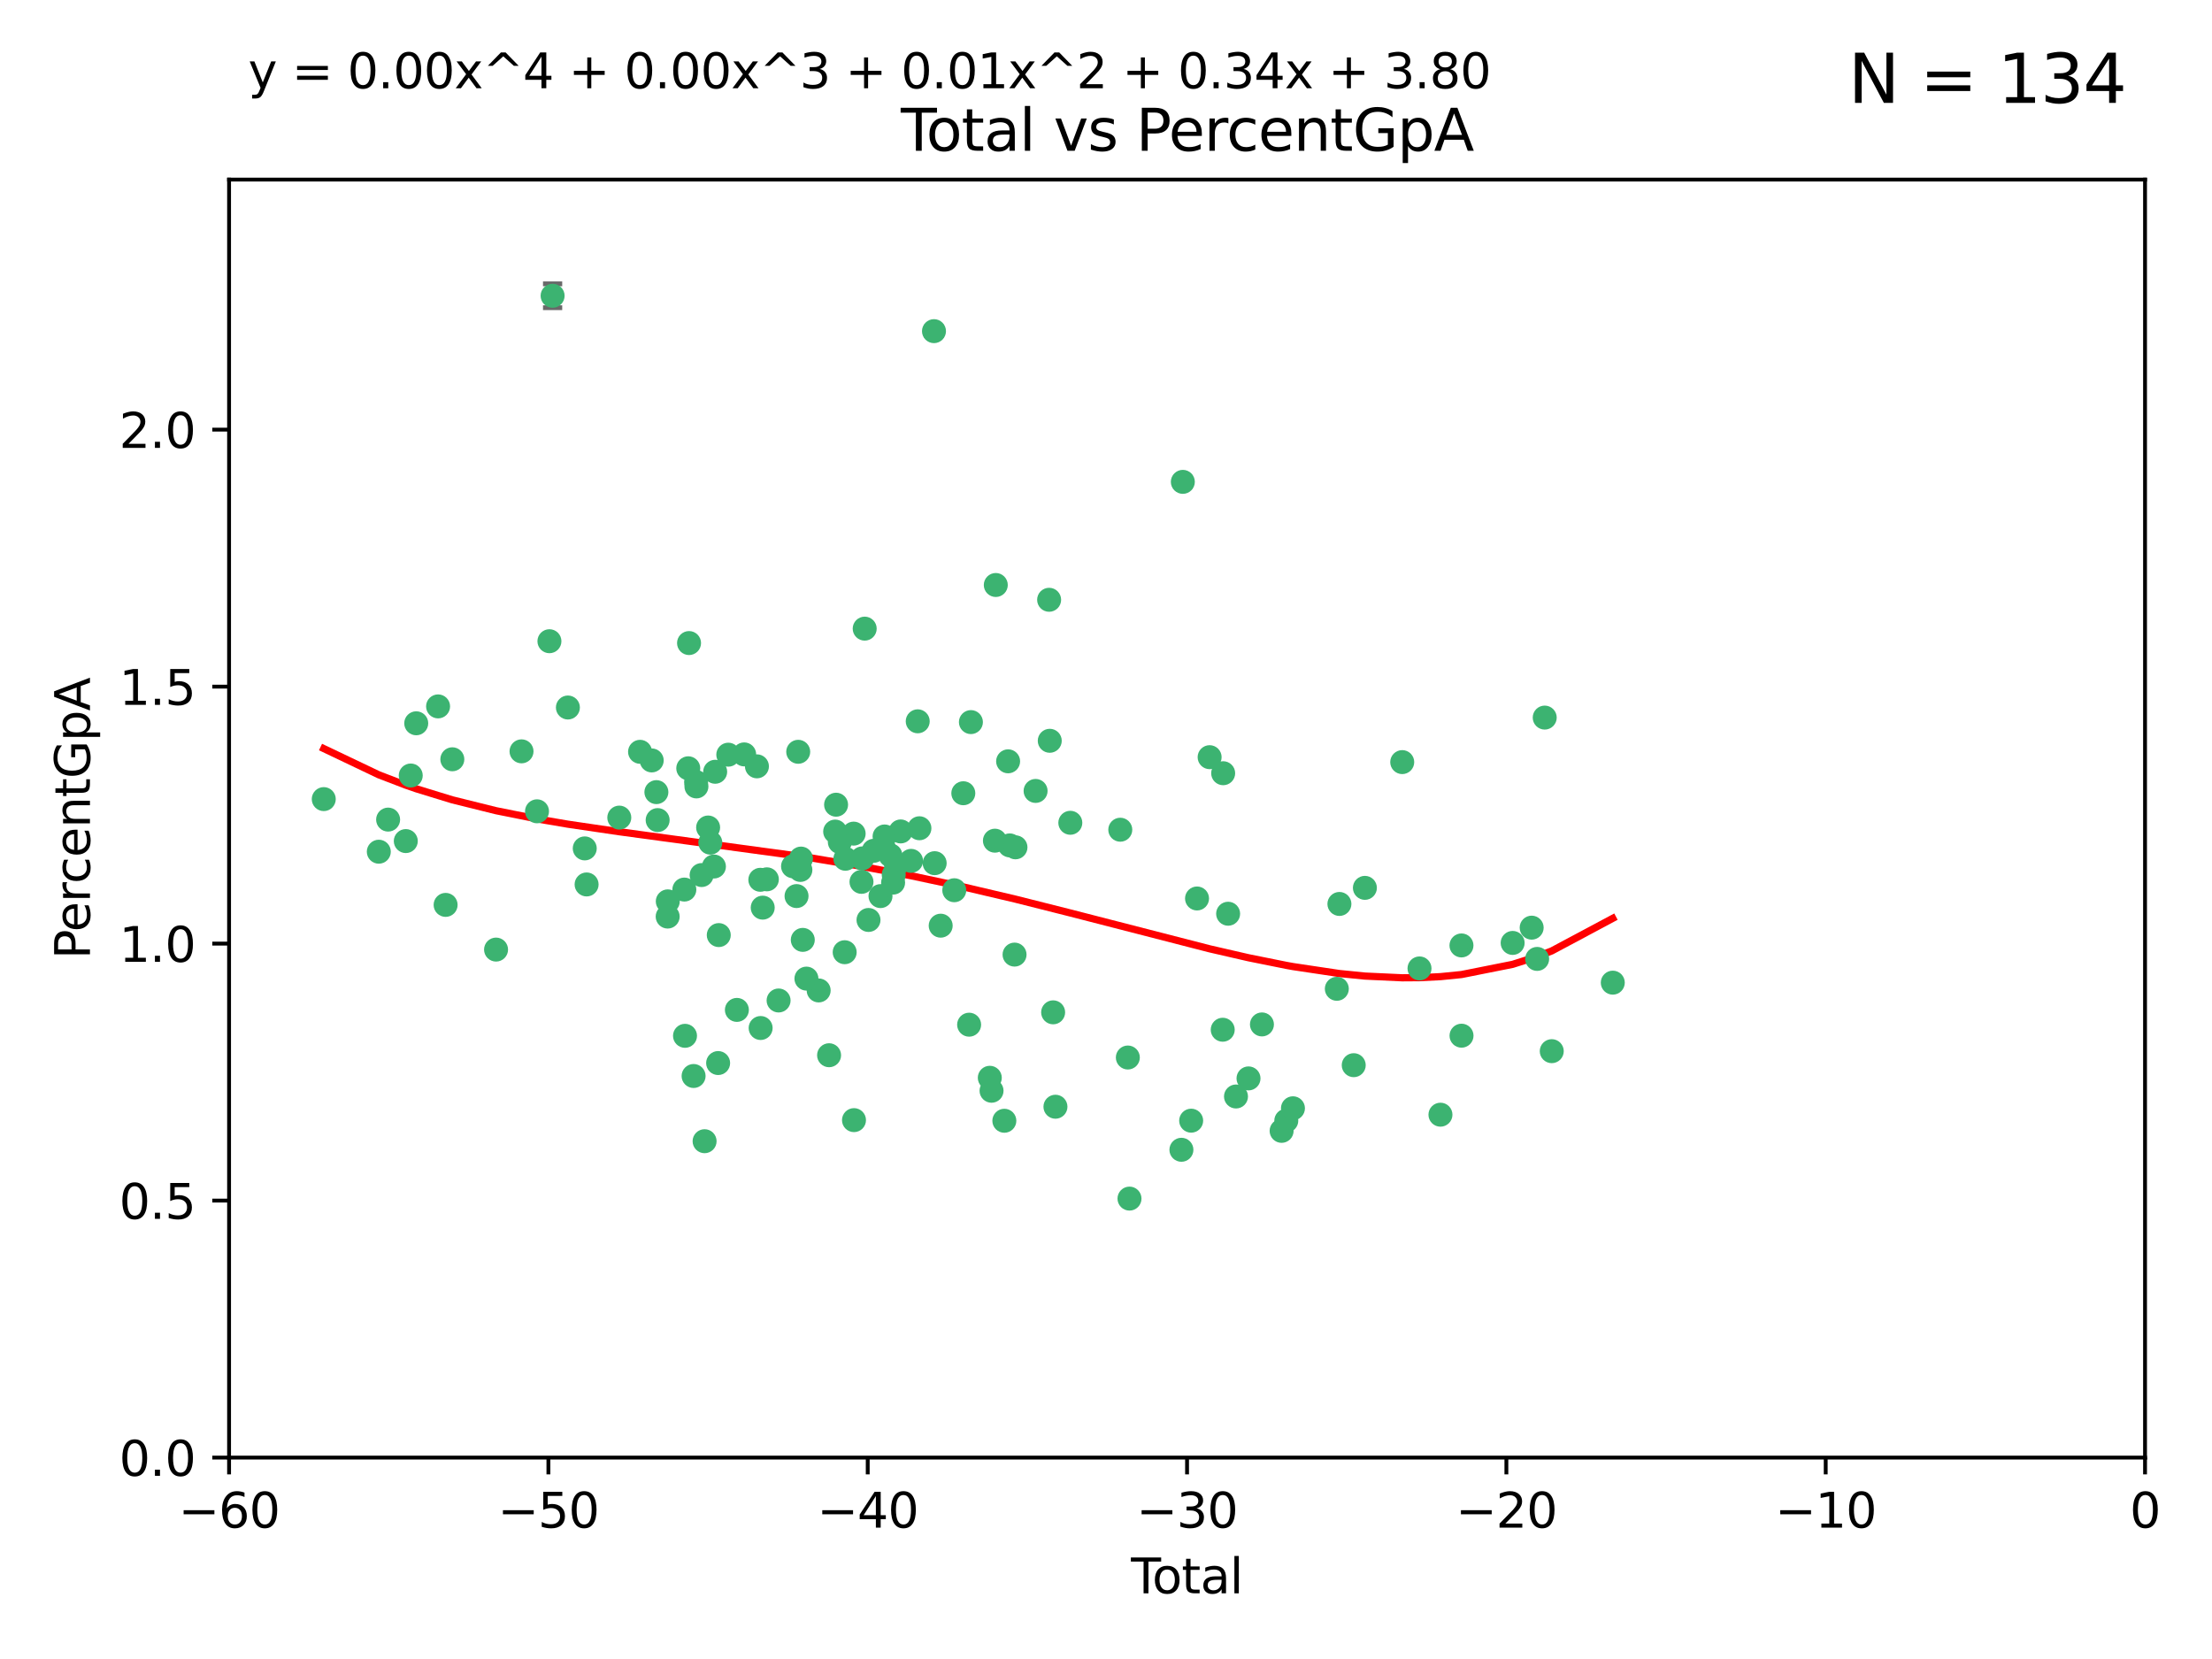 <?xml version="1.0" encoding="utf-8" standalone="no"?>
<!DOCTYPE svg PUBLIC "-//W3C//DTD SVG 1.1//EN"
  "http://www.w3.org/Graphics/SVG/1.1/DTD/svg11.dtd">
<svg xmlns:xlink="http://www.w3.org/1999/xlink" width="460.8pt" height="345.6pt" viewBox="0 0 460.8 345.6" xmlns="http://www.w3.org/2000/svg" version="1.1">
 <defs>
  <style type="text/css">*{stroke-linejoin: round; stroke-linecap: butt}</style>
 </defs>
 <g id="figure_1">
  <g id="patch_1">
   <path d="M 0 345.6 
L 460.8 345.6 
L 460.8 0 
L 0 0 
z
" style="fill: #ffffff"/>
  </g>
  <g id="axes_1">
   <g id="patch_2">
    <path d="M 47.72 303.64 
L 446.85 303.64 
L 446.85 37.411 
L 47.72 37.411 
z
" style="fill: #ffffff"/>
   </g>
   <g id="PathCollection_1">
    <defs>
     <path id="mf51af061a7" d="M 0 1.118 
C 0.297 1.118 0.581 1 0.791 0.791 
C 1 0.581 1.118 0.297 1.118 0 
C 1.118 -0.297 1 -0.581 0.791 -0.791 
C 0.581 -1 0.297 -1.118 0 -1.118 
C -0.297 -1.118 -0.581 -1 -0.791 -0.791 
C -1 -0.581 -1.118 -0.297 -1.118 0 
C -1.118 0.297 -1 0.581 -0.791 0.791 
C -0.581 1 -0.297 1.118 0 1.118 
z
" style="stroke: #3cb371"/>
    </defs>
    <g clip-path="url(#pa763c8392b)">
     <use xlink:href="#mf51af061a7" x="67.446" y="166.468" style="fill: #3cb371; stroke: #3cb371"/>
     <use xlink:href="#mf51af061a7" x="78.912" y="177.426" style="fill: #3cb371; stroke: #3cb371"/>
     <use xlink:href="#mf51af061a7" x="80.852" y="170.737" style="fill: #3cb371; stroke: #3cb371"/>
     <use xlink:href="#mf51af061a7" x="84.535" y="175.212" style="fill: #3cb371; stroke: #3cb371"/>
     <use xlink:href="#mf51af061a7" x="85.565" y="161.552" style="fill: #3cb371; stroke: #3cb371"/>
     <use xlink:href="#mf51af061a7" x="86.709" y="150.674" style="fill: #3cb371; stroke: #3cb371"/>
     <use xlink:href="#mf51af061a7" x="91.26" y="147.155" style="fill: #3cb371; stroke: #3cb371"/>
     <use xlink:href="#mf51af061a7" x="92.83" y="188.505" style="fill: #3cb371; stroke: #3cb371"/>
     <use xlink:href="#mf51af061a7" x="94.229" y="158.171" style="fill: #3cb371; stroke: #3cb371"/>
     <use xlink:href="#mf51af061a7" x="103.337" y="197.816" style="fill: #3cb371; stroke: #3cb371"/>
     <use xlink:href="#mf51af061a7" x="108.643" y="156.518" style="fill: #3cb371; stroke: #3cb371"/>
     <use xlink:href="#mf51af061a7" x="111.87" y="169.01" style="fill: #3cb371; stroke: #3cb371"/>
     <use xlink:href="#mf51af061a7" x="114.456" y="133.577" style="fill: #3cb371; stroke: #3cb371"/>
     <use xlink:href="#mf51af061a7" x="115.118" y="61.614" style="fill: #3cb371; stroke: #3cb371"/>
     <use xlink:href="#mf51af061a7" x="118.304" y="147.386" style="fill: #3cb371; stroke: #3cb371"/>
     <use xlink:href="#mf51af061a7" x="121.814" y="176.738" style="fill: #3cb371; stroke: #3cb371"/>
     <use xlink:href="#mf51af061a7" x="122.2" y="184.247" style="fill: #3cb371; stroke: #3cb371"/>
     <use xlink:href="#mf51af061a7" x="129.01" y="170.322" style="fill: #3cb371; stroke: #3cb371"/>
     <use xlink:href="#mf51af061a7" x="133.335" y="156.616" style="fill: #3cb371; stroke: #3cb371"/>
     <use xlink:href="#mf51af061a7" x="135.764" y="158.411" style="fill: #3cb371; stroke: #3cb371"/>
     <use xlink:href="#mf51af061a7" x="136.738" y="165.013" style="fill: #3cb371; stroke: #3cb371"/>
     <use xlink:href="#mf51af061a7" x="137" y="170.839" style="fill: #3cb371; stroke: #3cb371"/>
     <use xlink:href="#mf51af061a7" x="139.089" y="190.938" style="fill: #3cb371; stroke: #3cb371"/>
     <use xlink:href="#mf51af061a7" x="139.111" y="187.771" style="fill: #3cb371; stroke: #3cb371"/>
     <use xlink:href="#mf51af061a7" x="142.561" y="185.314" style="fill: #3cb371; stroke: #3cb371"/>
     <use xlink:href="#mf51af061a7" x="142.7" y="215.78" style="fill: #3cb371; stroke: #3cb371"/>
     <use xlink:href="#mf51af061a7" x="143.377" y="160.047" style="fill: #3cb371; stroke: #3cb371"/>
     <use xlink:href="#mf51af061a7" x="143.54" y="133.961" style="fill: #3cb371; stroke: #3cb371"/>
     <use xlink:href="#mf51af061a7" x="144.488" y="224.149" style="fill: #3cb371; stroke: #3cb371"/>
     <use xlink:href="#mf51af061a7" x="145.012" y="162.915" style="fill: #3cb371; stroke: #3cb371"/>
     <use xlink:href="#mf51af061a7" x="145.078" y="163.827" style="fill: #3cb371; stroke: #3cb371"/>
     <use xlink:href="#mf51af061a7" x="146.158" y="182.29" style="fill: #3cb371; stroke: #3cb371"/>
     <use xlink:href="#mf51af061a7" x="146.78" y="237.734" style="fill: #3cb371; stroke: #3cb371"/>
     <use xlink:href="#mf51af061a7" x="147.515" y="172.384" style="fill: #3cb371; stroke: #3cb371"/>
     <use xlink:href="#mf51af061a7" x="147.971" y="175.541" style="fill: #3cb371; stroke: #3cb371"/>
     <use xlink:href="#mf51af061a7" x="148.724" y="180.512" style="fill: #3cb371; stroke: #3cb371"/>
     <use xlink:href="#mf51af061a7" x="148.985" y="160.773" style="fill: #3cb371; stroke: #3cb371"/>
     <use xlink:href="#mf51af061a7" x="149.599" y="221.452" style="fill: #3cb371; stroke: #3cb371"/>
     <use xlink:href="#mf51af061a7" x="149.732" y="194.794" style="fill: #3cb371; stroke: #3cb371"/>
     <use xlink:href="#mf51af061a7" x="151.716" y="157.214" style="fill: #3cb371; stroke: #3cb371"/>
     <use xlink:href="#mf51af061a7" x="153.506" y="210.381" style="fill: #3cb371; stroke: #3cb371"/>
     <use xlink:href="#mf51af061a7" x="155.025" y="157.156" style="fill: #3cb371; stroke: #3cb371"/>
     <use xlink:href="#mf51af061a7" x="157.684" y="159.642" style="fill: #3cb371; stroke: #3cb371"/>
     <use xlink:href="#mf51af061a7" x="158.389" y="183.277" style="fill: #3cb371; stroke: #3cb371"/>
     <use xlink:href="#mf51af061a7" x="158.455" y="214.153" style="fill: #3cb371; stroke: #3cb371"/>
     <use xlink:href="#mf51af061a7" x="158.888" y="189.078" style="fill: #3cb371; stroke: #3cb371"/>
     <use xlink:href="#mf51af061a7" x="159.753" y="183.18" style="fill: #3cb371; stroke: #3cb371"/>
     <use xlink:href="#mf51af061a7" x="162.195" y="208.419" style="fill: #3cb371; stroke: #3cb371"/>
     <use xlink:href="#mf51af061a7" x="165.203" y="180.458" style="fill: #3cb371; stroke: #3cb371"/>
     <use xlink:href="#mf51af061a7" x="165.934" y="186.669" style="fill: #3cb371; stroke: #3cb371"/>
     <use xlink:href="#mf51af061a7" x="166.283" y="156.612" style="fill: #3cb371; stroke: #3cb371"/>
     <use xlink:href="#mf51af061a7" x="166.735" y="181.224" style="fill: #3cb371; stroke: #3cb371"/>
     <use xlink:href="#mf51af061a7" x="166.862" y="178.857" style="fill: #3cb371; stroke: #3cb371"/>
     <use xlink:href="#mf51af061a7" x="167.235" y="195.794" style="fill: #3cb371; stroke: #3cb371"/>
     <use xlink:href="#mf51af061a7" x="167.994" y="203.863" style="fill: #3cb371; stroke: #3cb371"/>
     <use xlink:href="#mf51af061a7" x="170.544" y="206.326" style="fill: #3cb371; stroke: #3cb371"/>
     <use xlink:href="#mf51af061a7" x="172.713" y="219.824" style="fill: #3cb371; stroke: #3cb371"/>
     <use xlink:href="#mf51af061a7" x="173.98" y="173.231" style="fill: #3cb371; stroke: #3cb371"/>
     <use xlink:href="#mf51af061a7" x="174.171" y="167.635" style="fill: #3cb371; stroke: #3cb371"/>
     <use xlink:href="#mf51af061a7" x="174.95" y="175.402" style="fill: #3cb371; stroke: #3cb371"/>
     <use xlink:href="#mf51af061a7" x="175.962" y="198.364" style="fill: #3cb371; stroke: #3cb371"/>
     <use xlink:href="#mf51af061a7" x="176.111" y="178.895" style="fill: #3cb371; stroke: #3cb371"/>
     <use xlink:href="#mf51af061a7" x="177.831" y="173.659" style="fill: #3cb371; stroke: #3cb371"/>
     <use xlink:href="#mf51af061a7" x="177.902" y="233.343" style="fill: #3cb371; stroke: #3cb371"/>
     <use xlink:href="#mf51af061a7" x="179.464" y="183.706" style="fill: #3cb371; stroke: #3cb371"/>
     <use xlink:href="#mf51af061a7" x="179.611" y="178.823" style="fill: #3cb371; stroke: #3cb371"/>
     <use xlink:href="#mf51af061a7" x="180.132" y="130.957" style="fill: #3cb371; stroke: #3cb371"/>
     <use xlink:href="#mf51af061a7" x="180.926" y="191.645" style="fill: #3cb371; stroke: #3cb371"/>
     <use xlink:href="#mf51af061a7" x="182.012" y="177.238" style="fill: #3cb371; stroke: #3cb371"/>
     <use xlink:href="#mf51af061a7" x="183.425" y="186.674" style="fill: #3cb371; stroke: #3cb371"/>
     <use xlink:href="#mf51af061a7" x="184.141" y="176.713" style="fill: #3cb371; stroke: #3cb371"/>
     <use xlink:href="#mf51af061a7" x="184.273" y="174.251" style="fill: #3cb371; stroke: #3cb371"/>
     <use xlink:href="#mf51af061a7" x="185.489" y="178.188" style="fill: #3cb371; stroke: #3cb371"/>
     <use xlink:href="#mf51af061a7" x="186.05" y="183.865" style="fill: #3cb371; stroke: #3cb371"/>
     <use xlink:href="#mf51af061a7" x="186.178" y="182.222" style="fill: #3cb371; stroke: #3cb371"/>
     <use xlink:href="#mf51af061a7" x="186.666" y="180.245" style="fill: #3cb371; stroke: #3cb371"/>
     <use xlink:href="#mf51af061a7" x="187.626" y="173.202" style="fill: #3cb371; stroke: #3cb371"/>
     <use xlink:href="#mf51af061a7" x="189.793" y="179.334" style="fill: #3cb371; stroke: #3cb371"/>
     <use xlink:href="#mf51af061a7" x="191.179" y="150.262" style="fill: #3cb371; stroke: #3cb371"/>
     <use xlink:href="#mf51af061a7" x="191.531" y="172.541" style="fill: #3cb371; stroke: #3cb371"/>
     <use xlink:href="#mf51af061a7" x="194.566" y="68.985" style="fill: #3cb371; stroke: #3cb371"/>
     <use xlink:href="#mf51af061a7" x="194.708" y="179.815" style="fill: #3cb371; stroke: #3cb371"/>
     <use xlink:href="#mf51af061a7" x="195.962" y="192.836" style="fill: #3cb371; stroke: #3cb371"/>
     <use xlink:href="#mf51af061a7" x="198.792" y="185.452" style="fill: #3cb371; stroke: #3cb371"/>
     <use xlink:href="#mf51af061a7" x="200.675" y="165.246" style="fill: #3cb371; stroke: #3cb371"/>
     <use xlink:href="#mf51af061a7" x="201.886" y="213.461" style="fill: #3cb371; stroke: #3cb371"/>
     <use xlink:href="#mf51af061a7" x="202.258" y="150.426" style="fill: #3cb371; stroke: #3cb371"/>
     <use xlink:href="#mf51af061a7" x="206.193" y="224.522" style="fill: #3cb371; stroke: #3cb371"/>
     <use xlink:href="#mf51af061a7" x="206.557" y="227.223" style="fill: #3cb371; stroke: #3cb371"/>
     <use xlink:href="#mf51af061a7" x="207.26" y="175.129" style="fill: #3cb371; stroke: #3cb371"/>
     <use xlink:href="#mf51af061a7" x="207.441" y="121.865" style="fill: #3cb371; stroke: #3cb371"/>
     <use xlink:href="#mf51af061a7" x="209.223" y="233.476" style="fill: #3cb371; stroke: #3cb371"/>
     <use xlink:href="#mf51af061a7" x="210.009" y="158.596" style="fill: #3cb371; stroke: #3cb371"/>
     <use xlink:href="#mf51af061a7" x="210.344" y="176.11" style="fill: #3cb371; stroke: #3cb371"/>
     <use xlink:href="#mf51af061a7" x="211.35" y="198.86" style="fill: #3cb371; stroke: #3cb371"/>
     <use xlink:href="#mf51af061a7" x="211.541" y="176.511" style="fill: #3cb371; stroke: #3cb371"/>
     <use xlink:href="#mf51af061a7" x="215.733" y="164.766" style="fill: #3cb371; stroke: #3cb371"/>
     <use xlink:href="#mf51af061a7" x="218.552" y="124.947" style="fill: #3cb371; stroke: #3cb371"/>
     <use xlink:href="#mf51af061a7" x="218.683" y="154.321" style="fill: #3cb371; stroke: #3cb371"/>
     <use xlink:href="#mf51af061a7" x="219.387" y="210.887" style="fill: #3cb371; stroke: #3cb371"/>
     <use xlink:href="#mf51af061a7" x="219.869" y="230.552" style="fill: #3cb371; stroke: #3cb371"/>
     <use xlink:href="#mf51af061a7" x="222.967" y="171.401" style="fill: #3cb371; stroke: #3cb371"/>
     <use xlink:href="#mf51af061a7" x="233.375" y="172.846" style="fill: #3cb371; stroke: #3cb371"/>
     <use xlink:href="#mf51af061a7" x="234.95" y="220.299" style="fill: #3cb371; stroke: #3cb371"/>
     <use xlink:href="#mf51af061a7" x="235.294" y="249.691" style="fill: #3cb371; stroke: #3cb371"/>
     <use xlink:href="#mf51af061a7" x="246.11" y="239.521" style="fill: #3cb371; stroke: #3cb371"/>
     <use xlink:href="#mf51af061a7" x="246.406" y="100.38" style="fill: #3cb371; stroke: #3cb371"/>
     <use xlink:href="#mf51af061a7" x="248.141" y="233.457" style="fill: #3cb371; stroke: #3cb371"/>
     <use xlink:href="#mf51af061a7" x="249.364" y="187.17" style="fill: #3cb371; stroke: #3cb371"/>
     <use xlink:href="#mf51af061a7" x="251.987" y="157.734" style="fill: #3cb371; stroke: #3cb371"/>
     <use xlink:href="#mf51af061a7" x="254.715" y="214.513" style="fill: #3cb371; stroke: #3cb371"/>
     <use xlink:href="#mf51af061a7" x="254.808" y="161.077" style="fill: #3cb371; stroke: #3cb371"/>
     <use xlink:href="#mf51af061a7" x="255.841" y="190.347" style="fill: #3cb371; stroke: #3cb371"/>
     <use xlink:href="#mf51af061a7" x="257.479" y="228.418" style="fill: #3cb371; stroke: #3cb371"/>
     <use xlink:href="#mf51af061a7" x="260.088" y="224.651" style="fill: #3cb371; stroke: #3cb371"/>
     <use xlink:href="#mf51af061a7" x="262.884" y="213.407" style="fill: #3cb371; stroke: #3cb371"/>
     <use xlink:href="#mf51af061a7" x="266.983" y="235.578" style="fill: #3cb371; stroke: #3cb371"/>
     <use xlink:href="#mf51af061a7" x="267.959" y="233.452" style="fill: #3cb371; stroke: #3cb371"/>
     <use xlink:href="#mf51af061a7" x="269.344" y="230.875" style="fill: #3cb371; stroke: #3cb371"/>
     <use xlink:href="#mf51af061a7" x="278.486" y="205.985" style="fill: #3cb371; stroke: #3cb371"/>
     <use xlink:href="#mf51af061a7" x="279.024" y="188.309" style="fill: #3cb371; stroke: #3cb371"/>
     <use xlink:href="#mf51af061a7" x="282.007" y="221.897" style="fill: #3cb371; stroke: #3cb371"/>
     <use xlink:href="#mf51af061a7" x="284.332" y="184.957" style="fill: #3cb371; stroke: #3cb371"/>
     <use xlink:href="#mf51af061a7" x="292.109" y="158.76" style="fill: #3cb371; stroke: #3cb371"/>
     <use xlink:href="#mf51af061a7" x="295.709" y="201.741" style="fill: #3cb371; stroke: #3cb371"/>
     <use xlink:href="#mf51af061a7" x="300.073" y="232.211" style="fill: #3cb371; stroke: #3cb371"/>
     <use xlink:href="#mf51af061a7" x="304.45" y="196.951" style="fill: #3cb371; stroke: #3cb371"/>
     <use xlink:href="#mf51af061a7" x="304.462" y="215.753" style="fill: #3cb371; stroke: #3cb371"/>
     <use xlink:href="#mf51af061a7" x="315.112" y="196.429" style="fill: #3cb371; stroke: #3cb371"/>
     <use xlink:href="#mf51af061a7" x="319.075" y="193.248" style="fill: #3cb371; stroke: #3cb371"/>
     <use xlink:href="#mf51af061a7" x="320.216" y="199.759" style="fill: #3cb371; stroke: #3cb371"/>
     <use xlink:href="#mf51af061a7" x="321.794" y="149.487" style="fill: #3cb371; stroke: #3cb371"/>
     <use xlink:href="#mf51af061a7" x="323.259" y="218.978" style="fill: #3cb371; stroke: #3cb371"/>
     <use xlink:href="#mf51af061a7" x="335.973" y="204.705" style="fill: #3cb371; stroke: #3cb371"/>
    </g>
   </g>
   <g id="matplotlib.axis_1">
    <g id="xtick_1">
     <g id="line2d_1">
      <defs>
       <path id="md1101a1088" d="M 0 0 
L 0 3.5 
" style="stroke: #000000; stroke-width: 0.8"/>
      </defs>
      <g>
       <use xlink:href="#md1101a1088" x="47.72" y="303.64" style="stroke: #000000; stroke-width: 0.8"/>
      </g>
     </g>
     <g id="text_1">
      <!-- −60 -->
      <g transform="translate(37.168 318.238)scale(0.1 -0.1)">
       <defs>
        <path id="DejaVuSans-2212" d="M 678 2272 
L 4684 2272 
L 4684 1741 
L 678 1741 
L 678 2272 
z
" transform="scale(0.016)"/>
        <path id="DejaVuSans-36" d="M 2113 2584 
Q 1688 2584 1439 2293 
Q 1191 2003 1191 1497 
Q 1191 994 1439 701 
Q 1688 409 2113 409 
Q 2538 409 2786 701 
Q 3034 994 3034 1497 
Q 3034 2003 2786 2293 
Q 2538 2584 2113 2584 
z
M 3366 4563 
L 3366 3988 
Q 3128 4100 2886 4159 
Q 2644 4219 2406 4219 
Q 1781 4219 1451 3797 
Q 1122 3375 1075 2522 
Q 1259 2794 1537 2939 
Q 1816 3084 2150 3084 
Q 2853 3084 3261 2657 
Q 3669 2231 3669 1497 
Q 3669 778 3244 343 
Q 2819 -91 2113 -91 
Q 1303 -91 875 529 
Q 447 1150 447 2328 
Q 447 3434 972 4092 
Q 1497 4750 2381 4750 
Q 2619 4750 2861 4703 
Q 3103 4656 3366 4563 
z
" transform="scale(0.016)"/>
        <path id="DejaVuSans-30" d="M 2034 4250 
Q 1547 4250 1301 3770 
Q 1056 3291 1056 2328 
Q 1056 1369 1301 889 
Q 1547 409 2034 409 
Q 2525 409 2770 889 
Q 3016 1369 3016 2328 
Q 3016 3291 2770 3770 
Q 2525 4250 2034 4250 
z
M 2034 4750 
Q 2819 4750 3233 4129 
Q 3647 3509 3647 2328 
Q 3647 1150 3233 529 
Q 2819 -91 2034 -91 
Q 1250 -91 836 529 
Q 422 1150 422 2328 
Q 422 3509 836 4129 
Q 1250 4750 2034 4750 
z
" transform="scale(0.016)"/>
       </defs>
       <use xlink:href="#DejaVuSans-2212"/>
       <use xlink:href="#DejaVuSans-36" x="83.789"/>
       <use xlink:href="#DejaVuSans-30" x="147.412"/>
      </g>
     </g>
    </g>
    <g id="xtick_2">
     <g id="line2d_2">
      <g>
       <use xlink:href="#md1101a1088" x="114.242" y="303.64" style="stroke: #000000; stroke-width: 0.8"/>
      </g>
     </g>
     <g id="text_2">
      <!-- −50 -->
      <g transform="translate(103.689 318.238)scale(0.1 -0.1)">
       <defs>
        <path id="DejaVuSans-35" d="M 691 4666 
L 3169 4666 
L 3169 4134 
L 1269 4134 
L 1269 2991 
Q 1406 3038 1543 3061 
Q 1681 3084 1819 3084 
Q 2600 3084 3056 2656 
Q 3513 2228 3513 1497 
Q 3513 744 3044 326 
Q 2575 -91 1722 -91 
Q 1428 -91 1123 -41 
Q 819 9 494 109 
L 494 744 
Q 775 591 1075 516 
Q 1375 441 1709 441 
Q 2250 441 2565 725 
Q 2881 1009 2881 1497 
Q 2881 1984 2565 2268 
Q 2250 2553 1709 2553 
Q 1456 2553 1204 2497 
Q 953 2441 691 2322 
L 691 4666 
z
" transform="scale(0.016)"/>
       </defs>
       <use xlink:href="#DejaVuSans-2212"/>
       <use xlink:href="#DejaVuSans-35" x="83.789"/>
       <use xlink:href="#DejaVuSans-30" x="147.412"/>
      </g>
     </g>
    </g>
    <g id="xtick_3">
     <g id="line2d_3">
      <g>
       <use xlink:href="#md1101a1088" x="180.763" y="303.64" style="stroke: #000000; stroke-width: 0.8"/>
      </g>
     </g>
     <g id="text_3">
      <!-- −40 -->
      <g transform="translate(170.211 318.238)scale(0.1 -0.1)">
       <defs>
        <path id="DejaVuSans-34" d="M 2419 4116 
L 825 1625 
L 2419 1625 
L 2419 4116 
z
M 2253 4666 
L 3047 4666 
L 3047 1625 
L 3713 1625 
L 3713 1100 
L 3047 1100 
L 3047 0 
L 2419 0 
L 2419 1100 
L 313 1100 
L 313 1709 
L 2253 4666 
z
" transform="scale(0.016)"/>
       </defs>
       <use xlink:href="#DejaVuSans-2212"/>
       <use xlink:href="#DejaVuSans-34" x="83.789"/>
       <use xlink:href="#DejaVuSans-30" x="147.412"/>
      </g>
     </g>
    </g>
    <g id="xtick_4">
     <g id="line2d_4">
      <g>
       <use xlink:href="#md1101a1088" x="247.285" y="303.64" style="stroke: #000000; stroke-width: 0.8"/>
      </g>
     </g>
     <g id="text_4">
      <!-- −30 -->
      <g transform="translate(236.733 318.238)scale(0.1 -0.1)">
       <defs>
        <path id="DejaVuSans-33" d="M 2597 2516 
Q 3050 2419 3304 2112 
Q 3559 1806 3559 1356 
Q 3559 666 3084 287 
Q 2609 -91 1734 -91 
Q 1441 -91 1130 -33 
Q 819 25 488 141 
L 488 750 
Q 750 597 1062 519 
Q 1375 441 1716 441 
Q 2309 441 2620 675 
Q 2931 909 2931 1356 
Q 2931 1769 2642 2001 
Q 2353 2234 1838 2234 
L 1294 2234 
L 1294 2753 
L 1863 2753 
Q 2328 2753 2575 2939 
Q 2822 3125 2822 3475 
Q 2822 3834 2567 4026 
Q 2313 4219 1838 4219 
Q 1578 4219 1281 4162 
Q 984 4106 628 3988 
L 628 4550 
Q 988 4650 1302 4700 
Q 1616 4750 1894 4750 
Q 2613 4750 3031 4423 
Q 3450 4097 3450 3541 
Q 3450 3153 3228 2886 
Q 3006 2619 2597 2516 
z
" transform="scale(0.016)"/>
       </defs>
       <use xlink:href="#DejaVuSans-2212"/>
       <use xlink:href="#DejaVuSans-33" x="83.789"/>
       <use xlink:href="#DejaVuSans-30" x="147.412"/>
      </g>
     </g>
    </g>
    <g id="xtick_5">
     <g id="line2d_5">
      <g>
       <use xlink:href="#md1101a1088" x="313.807" y="303.64" style="stroke: #000000; stroke-width: 0.8"/>
      </g>
     </g>
     <g id="text_5">
      <!-- −20 -->
      <g transform="translate(303.254 318.238)scale(0.1 -0.1)">
       <defs>
        <path id="DejaVuSans-32" d="M 1228 531 
L 3431 531 
L 3431 0 
L 469 0 
L 469 531 
Q 828 903 1448 1529 
Q 2069 2156 2228 2338 
Q 2531 2678 2651 2914 
Q 2772 3150 2772 3378 
Q 2772 3750 2511 3984 
Q 2250 4219 1831 4219 
Q 1534 4219 1204 4116 
Q 875 4013 500 3803 
L 500 4441 
Q 881 4594 1212 4672 
Q 1544 4750 1819 4750 
Q 2544 4750 2975 4387 
Q 3406 4025 3406 3419 
Q 3406 3131 3298 2873 
Q 3191 2616 2906 2266 
Q 2828 2175 2409 1742 
Q 1991 1309 1228 531 
z
" transform="scale(0.016)"/>
       </defs>
       <use xlink:href="#DejaVuSans-2212"/>
       <use xlink:href="#DejaVuSans-32" x="83.789"/>
       <use xlink:href="#DejaVuSans-30" x="147.412"/>
      </g>
     </g>
    </g>
    <g id="xtick_6">
     <g id="line2d_6">
      <g>
       <use xlink:href="#md1101a1088" x="380.328" y="303.64" style="stroke: #000000; stroke-width: 0.8"/>
      </g>
     </g>
     <g id="text_6">
      <!-- −10 -->
      <g transform="translate(369.776 318.238)scale(0.1 -0.1)">
       <defs>
        <path id="DejaVuSans-31" d="M 794 531 
L 1825 531 
L 1825 4091 
L 703 3866 
L 703 4441 
L 1819 4666 
L 2450 4666 
L 2450 531 
L 3481 531 
L 3481 0 
L 794 0 
L 794 531 
z
" transform="scale(0.016)"/>
       </defs>
       <use xlink:href="#DejaVuSans-2212"/>
       <use xlink:href="#DejaVuSans-31" x="83.789"/>
       <use xlink:href="#DejaVuSans-30" x="147.412"/>
      </g>
     </g>
    </g>
    <g id="xtick_7">
     <g id="line2d_7">
      <g>
       <use xlink:href="#md1101a1088" x="446.85" y="303.64" style="stroke: #000000; stroke-width: 0.8"/>
      </g>
     </g>
     <g id="text_7">
      <!-- 0 -->
      <g transform="translate(443.669 318.238)scale(0.1 -0.1)">
       <use xlink:href="#DejaVuSans-30"/>
      </g>
     </g>
    </g>
    <g id="text_8">
     <!-- Total -->
     <g transform="translate(235.608 331.917)scale(0.1 -0.1)">
      <defs>
       <path id="DejaVuSans-54" d="M -19 4666 
L 3928 4666 
L 3928 4134 
L 2272 4134 
L 2272 0 
L 1638 0 
L 1638 4134 
L -19 4134 
L -19 4666 
z
" transform="scale(0.016)"/>
       <path id="DejaVuSans-6f" d="M 1959 3097 
Q 1497 3097 1228 2736 
Q 959 2375 959 1747 
Q 959 1119 1226 758 
Q 1494 397 1959 397 
Q 2419 397 2687 759 
Q 2956 1122 2956 1747 
Q 2956 2369 2687 2733 
Q 2419 3097 1959 3097 
z
M 1959 3584 
Q 2709 3584 3137 3096 
Q 3566 2609 3566 1747 
Q 3566 888 3137 398 
Q 2709 -91 1959 -91 
Q 1206 -91 779 398 
Q 353 888 353 1747 
Q 353 2609 779 3096 
Q 1206 3584 1959 3584 
z
" transform="scale(0.016)"/>
       <path id="DejaVuSans-74" d="M 1172 4494 
L 1172 3500 
L 2356 3500 
L 2356 3053 
L 1172 3053 
L 1172 1153 
Q 1172 725 1289 603 
Q 1406 481 1766 481 
L 2356 481 
L 2356 0 
L 1766 0 
Q 1100 0 847 248 
Q 594 497 594 1153 
L 594 3053 
L 172 3053 
L 172 3500 
L 594 3500 
L 594 4494 
L 1172 4494 
z
" transform="scale(0.016)"/>
       <path id="DejaVuSans-61" d="M 2194 1759 
Q 1497 1759 1228 1600 
Q 959 1441 959 1056 
Q 959 750 1161 570 
Q 1363 391 1709 391 
Q 2188 391 2477 730 
Q 2766 1069 2766 1631 
L 2766 1759 
L 2194 1759 
z
M 3341 1997 
L 3341 0 
L 2766 0 
L 2766 531 
Q 2569 213 2275 61 
Q 1981 -91 1556 -91 
Q 1019 -91 701 211 
Q 384 513 384 1019 
Q 384 1609 779 1909 
Q 1175 2209 1959 2209 
L 2766 2209 
L 2766 2266 
Q 2766 2663 2505 2880 
Q 2244 3097 1772 3097 
Q 1472 3097 1187 3025 
Q 903 2953 641 2809 
L 641 3341 
Q 956 3463 1253 3523 
Q 1550 3584 1831 3584 
Q 2591 3584 2966 3190 
Q 3341 2797 3341 1997 
z
" transform="scale(0.016)"/>
       <path id="DejaVuSans-6c" d="M 603 4863 
L 1178 4863 
L 1178 0 
L 603 0 
L 603 4863 
z
" transform="scale(0.016)"/>
      </defs>
      <use xlink:href="#DejaVuSans-54"/>
      <use xlink:href="#DejaVuSans-6f" x="44.084"/>
      <use xlink:href="#DejaVuSans-74" x="105.266"/>
      <use xlink:href="#DejaVuSans-61" x="144.475"/>
      <use xlink:href="#DejaVuSans-6c" x="205.754"/>
     </g>
    </g>
   </g>
   <g id="matplotlib.axis_2">
    <g id="ytick_1">
     <g id="line2d_8">
      <defs>
       <path id="md01d7d5b82" d="M 0 0 
L -3.5 0 
" style="stroke: #000000; stroke-width: 0.8"/>
      </defs>
      <g>
       <use xlink:href="#md01d7d5b82" x="47.72" y="303.64" style="stroke: #000000; stroke-width: 0.8"/>
      </g>
     </g>
     <g id="text_9">
      <!-- 0.0 -->
      <g transform="translate(24.817 307.439)scale(0.1 -0.1)">
       <defs>
        <path id="DejaVuSans-2e" d="M 684 794 
L 1344 794 
L 1344 0 
L 684 0 
L 684 794 
z
" transform="scale(0.016)"/>
       </defs>
       <use xlink:href="#DejaVuSans-30"/>
       <use xlink:href="#DejaVuSans-2e" x="63.623"/>
       <use xlink:href="#DejaVuSans-30" x="95.41"/>
      </g>
     </g>
    </g>
    <g id="ytick_2">
     <g id="line2d_9">
      <g>
       <use xlink:href="#md01d7d5b82" x="47.72" y="250.105" style="stroke: #000000; stroke-width: 0.8"/>
      </g>
     </g>
     <g id="text_10">
      <!-- 0.5 -->
      <g transform="translate(24.817 253.905)scale(0.1 -0.1)">
       <use xlink:href="#DejaVuSans-30"/>
       <use xlink:href="#DejaVuSans-2e" x="63.623"/>
       <use xlink:href="#DejaVuSans-35" x="95.41"/>
      </g>
     </g>
    </g>
    <g id="ytick_3">
     <g id="line2d_10">
      <g>
       <use xlink:href="#md01d7d5b82" x="47.72" y="196.571" style="stroke: #000000; stroke-width: 0.8"/>
      </g>
     </g>
     <g id="text_11">
      <!-- 1.0 -->
      <g transform="translate(24.817 200.37)scale(0.1 -0.1)">
       <use xlink:href="#DejaVuSans-31"/>
       <use xlink:href="#DejaVuSans-2e" x="63.623"/>
       <use xlink:href="#DejaVuSans-30" x="95.41"/>
      </g>
     </g>
    </g>
    <g id="ytick_4">
     <g id="line2d_11">
      <g>
       <use xlink:href="#md01d7d5b82" x="47.72" y="143.036" style="stroke: #000000; stroke-width: 0.8"/>
      </g>
     </g>
     <g id="text_12">
      <!-- 1.5 -->
      <g transform="translate(24.817 146.835)scale(0.1 -0.1)">
       <use xlink:href="#DejaVuSans-31"/>
       <use xlink:href="#DejaVuSans-2e" x="63.623"/>
       <use xlink:href="#DejaVuSans-35" x="95.41"/>
      </g>
     </g>
    </g>
    <g id="ytick_5">
     <g id="line2d_12">
      <g>
       <use xlink:href="#md01d7d5b82" x="47.72" y="89.501" style="stroke: #000000; stroke-width: 0.8"/>
      </g>
     </g>
     <g id="text_13">
      <!-- 2.0 -->
      <g transform="translate(24.817 93.301)scale(0.1 -0.1)">
       <use xlink:href="#DejaVuSans-32"/>
       <use xlink:href="#DejaVuSans-2e" x="63.623"/>
       <use xlink:href="#DejaVuSans-30" x="95.41"/>
      </g>
     </g>
    </g>
    <g id="text_14">
     <!-- PercentGpA -->
     <g transform="translate(18.737 199.802)rotate(-90)scale(0.1 -0.1)">
      <defs>
       <path id="DejaVuSans-50" d="M 1259 4147 
L 1259 2394 
L 2053 2394 
Q 2494 2394 2734 2622 
Q 2975 2850 2975 3272 
Q 2975 3691 2734 3919 
Q 2494 4147 2053 4147 
L 1259 4147 
z
M 628 4666 
L 2053 4666 
Q 2838 4666 3239 4311 
Q 3641 3956 3641 3272 
Q 3641 2581 3239 2228 
Q 2838 1875 2053 1875 
L 1259 1875 
L 1259 0 
L 628 0 
L 628 4666 
z
" transform="scale(0.016)"/>
       <path id="DejaVuSans-65" d="M 3597 1894 
L 3597 1613 
L 953 1613 
Q 991 1019 1311 708 
Q 1631 397 2203 397 
Q 2534 397 2845 478 
Q 3156 559 3463 722 
L 3463 178 
Q 3153 47 2828 -22 
Q 2503 -91 2169 -91 
Q 1331 -91 842 396 
Q 353 884 353 1716 
Q 353 2575 817 3079 
Q 1281 3584 2069 3584 
Q 2775 3584 3186 3129 
Q 3597 2675 3597 1894 
z
M 3022 2063 
Q 3016 2534 2758 2815 
Q 2500 3097 2075 3097 
Q 1594 3097 1305 2825 
Q 1016 2553 972 2059 
L 3022 2063 
z
" transform="scale(0.016)"/>
       <path id="DejaVuSans-72" d="M 2631 2963 
Q 2534 3019 2420 3045 
Q 2306 3072 2169 3072 
Q 1681 3072 1420 2755 
Q 1159 2438 1159 1844 
L 1159 0 
L 581 0 
L 581 3500 
L 1159 3500 
L 1159 2956 
Q 1341 3275 1631 3429 
Q 1922 3584 2338 3584 
Q 2397 3584 2469 3576 
Q 2541 3569 2628 3553 
L 2631 2963 
z
" transform="scale(0.016)"/>
       <path id="DejaVuSans-63" d="M 3122 3366 
L 3122 2828 
Q 2878 2963 2633 3030 
Q 2388 3097 2138 3097 
Q 1578 3097 1268 2742 
Q 959 2388 959 1747 
Q 959 1106 1268 751 
Q 1578 397 2138 397 
Q 2388 397 2633 464 
Q 2878 531 3122 666 
L 3122 134 
Q 2881 22 2623 -34 
Q 2366 -91 2075 -91 
Q 1284 -91 818 406 
Q 353 903 353 1747 
Q 353 2603 823 3093 
Q 1294 3584 2113 3584 
Q 2378 3584 2631 3529 
Q 2884 3475 3122 3366 
z
" transform="scale(0.016)"/>
       <path id="DejaVuSans-6e" d="M 3513 2113 
L 3513 0 
L 2938 0 
L 2938 2094 
Q 2938 2591 2744 2837 
Q 2550 3084 2163 3084 
Q 1697 3084 1428 2787 
Q 1159 2491 1159 1978 
L 1159 0 
L 581 0 
L 581 3500 
L 1159 3500 
L 1159 2956 
Q 1366 3272 1645 3428 
Q 1925 3584 2291 3584 
Q 2894 3584 3203 3211 
Q 3513 2838 3513 2113 
z
" transform="scale(0.016)"/>
       <path id="DejaVuSans-47" d="M 3809 666 
L 3809 1919 
L 2778 1919 
L 2778 2438 
L 4434 2438 
L 4434 434 
Q 4069 175 3628 42 
Q 3188 -91 2688 -91 
Q 1594 -91 976 548 
Q 359 1188 359 2328 
Q 359 3472 976 4111 
Q 1594 4750 2688 4750 
Q 3144 4750 3555 4637 
Q 3966 4525 4313 4306 
L 4313 3634 
Q 3963 3931 3569 4081 
Q 3175 4231 2741 4231 
Q 1884 4231 1454 3753 
Q 1025 3275 1025 2328 
Q 1025 1384 1454 906 
Q 1884 428 2741 428 
Q 3075 428 3337 486 
Q 3600 544 3809 666 
z
" transform="scale(0.016)"/>
       <path id="DejaVuSans-70" d="M 1159 525 
L 1159 -1331 
L 581 -1331 
L 581 3500 
L 1159 3500 
L 1159 2969 
Q 1341 3281 1617 3432 
Q 1894 3584 2278 3584 
Q 2916 3584 3314 3078 
Q 3713 2572 3713 1747 
Q 3713 922 3314 415 
Q 2916 -91 2278 -91 
Q 1894 -91 1617 61 
Q 1341 213 1159 525 
z
M 3116 1747 
Q 3116 2381 2855 2742 
Q 2594 3103 2138 3103 
Q 1681 3103 1420 2742 
Q 1159 2381 1159 1747 
Q 1159 1113 1420 752 
Q 1681 391 2138 391 
Q 2594 391 2855 752 
Q 3116 1113 3116 1747 
z
" transform="scale(0.016)"/>
       <path id="DejaVuSans-41" d="M 2188 4044 
L 1331 1722 
L 3047 1722 
L 2188 4044 
z
M 1831 4666 
L 2547 4666 
L 4325 0 
L 3669 0 
L 3244 1197 
L 1141 1197 
L 716 0 
L 50 0 
L 1831 4666 
z
" transform="scale(0.016)"/>
      </defs>
      <use xlink:href="#DejaVuSans-50"/>
      <use xlink:href="#DejaVuSans-65" x="56.678"/>
      <use xlink:href="#DejaVuSans-72" x="118.201"/>
      <use xlink:href="#DejaVuSans-63" x="157.064"/>
      <use xlink:href="#DejaVuSans-65" x="212.045"/>
      <use xlink:href="#DejaVuSans-6e" x="273.568"/>
      <use xlink:href="#DejaVuSans-74" x="336.947"/>
      <use xlink:href="#DejaVuSans-47" x="376.156"/>
      <use xlink:href="#DejaVuSans-70" x="453.646"/>
      <use xlink:href="#DejaVuSans-41" x="517.123"/>
     </g>
    </g>
   </g>
   <g id="LineCollection_1">
    <path d="M 67.446 166.567 
L 67.446 166.369 
" clip-path="url(#pa763c8392b)" style="fill: none; stroke: #696969"/>
    <path d="M 78.912 177.476 
L 78.912 177.376 
" clip-path="url(#pa763c8392b)" style="fill: none; stroke: #696969"/>
    <path d="M 80.852 170.789 
L 80.852 170.686 
" clip-path="url(#pa763c8392b)" style="fill: none; stroke: #696969"/>
    <path d="M 84.535 175.258 
L 84.535 175.167 
" clip-path="url(#pa763c8392b)" style="fill: none; stroke: #696969"/>
    <path d="M 85.565 161.677 
L 85.565 161.426 
" clip-path="url(#pa763c8392b)" style="fill: none; stroke: #696969"/>
    <path d="M 86.709 151.018 
L 86.709 150.331 
" clip-path="url(#pa763c8392b)" style="fill: none; stroke: #696969"/>
    <path d="M 91.26 147.254 
L 91.26 147.057 
" clip-path="url(#pa763c8392b)" style="fill: none; stroke: #696969"/>
    <path d="M 92.83 188.662 
L 92.83 188.348 
" clip-path="url(#pa763c8392b)" style="fill: none; stroke: #696969"/>
    <path d="M 94.229 158.225 
L 94.229 158.118 
" clip-path="url(#pa763c8392b)" style="fill: none; stroke: #696969"/>
    <path d="M 103.337 197.834 
L 103.337 197.797 
" clip-path="url(#pa763c8392b)" style="fill: none; stroke: #696969"/>
    <path d="M 108.643 156.58 
L 108.643 156.457 
" clip-path="url(#pa763c8392b)" style="fill: none; stroke: #696969"/>
    <path d="M 111.87 169.203 
L 111.87 168.817 
" clip-path="url(#pa763c8392b)" style="fill: none; stroke: #696969"/>
    <path d="M 114.456 133.684 
L 114.456 133.47 
" clip-path="url(#pa763c8392b)" style="fill: none; stroke: #696969"/>
    <path d="M 115.118 64.1 
L 115.118 59.128 
" clip-path="url(#pa763c8392b)" style="fill: none; stroke: #696969"/>
    <path d="M 118.304 147.639 
L 118.304 147.133 
" clip-path="url(#pa763c8392b)" style="fill: none; stroke: #696969"/>
    <path d="M 121.814 177.161 
L 121.814 176.315 
" clip-path="url(#pa763c8392b)" style="fill: none; stroke: #696969"/>
    <path d="M 122.2 184.315 
L 122.2 184.179 
" clip-path="url(#pa763c8392b)" style="fill: none; stroke: #696969"/>
    <path d="M 129.01 170.497 
L 129.01 170.148 
" clip-path="url(#pa763c8392b)" style="fill: none; stroke: #696969"/>
    <path d="M 133.335 156.793 
L 133.335 156.439 
" clip-path="url(#pa763c8392b)" style="fill: none; stroke: #696969"/>
    <path d="M 135.764 158.729 
L 135.764 158.094 
" clip-path="url(#pa763c8392b)" style="fill: none; stroke: #696969"/>
    <path d="M 136.738 165.183 
L 136.738 164.843 
" clip-path="url(#pa763c8392b)" style="fill: none; stroke: #696969"/>
    <path d="M 137 170.987 
L 137 170.691 
" clip-path="url(#pa763c8392b)" style="fill: none; stroke: #696969"/>
    <path d="M 139.089 191.16 
L 139.089 190.715 
" clip-path="url(#pa763c8392b)" style="fill: none; stroke: #696969"/>
    <path d="M 139.111 188.498 
L 139.111 187.045 
" clip-path="url(#pa763c8392b)" style="fill: none; stroke: #696969"/>
    <path d="M 142.561 185.378 
L 142.561 185.251 
" clip-path="url(#pa763c8392b)" style="fill: none; stroke: #696969"/>
    <path d="M 142.7 216.077 
L 142.7 215.482 
" clip-path="url(#pa763c8392b)" style="fill: none; stroke: #696969"/>
    <path d="M 143.377 160.208 
L 143.377 159.886 
" clip-path="url(#pa763c8392b)" style="fill: none; stroke: #696969"/>
    <path d="M 143.54 134.628 
L 143.54 133.293 
" clip-path="url(#pa763c8392b)" style="fill: none; stroke: #696969"/>
    <path d="M 144.488 224.309 
L 144.488 223.989 
" clip-path="url(#pa763c8392b)" style="fill: none; stroke: #696969"/>
    <path d="M 145.012 162.954 
L 145.012 162.875 
" clip-path="url(#pa763c8392b)" style="fill: none; stroke: #696969"/>
    <path d="M 145.078 163.992 
L 145.078 163.662 
" clip-path="url(#pa763c8392b)" style="fill: none; stroke: #696969"/>
    <path d="M 146.158 182.37 
L 146.158 182.209 
" clip-path="url(#pa763c8392b)" style="fill: none; stroke: #696969"/>
    <path d="M 146.78 237.801 
L 146.78 237.667 
" clip-path="url(#pa763c8392b)" style="fill: none; stroke: #696969"/>
    <path d="M 147.515 172.648 
L 147.515 172.12 
" clip-path="url(#pa763c8392b)" style="fill: none; stroke: #696969"/>
    <path d="M 147.971 175.623 
L 147.971 175.459 
" clip-path="url(#pa763c8392b)" style="fill: none; stroke: #696969"/>
    <path d="M 148.724 180.616 
L 148.724 180.408 
" clip-path="url(#pa763c8392b)" style="fill: none; stroke: #696969"/>
    <path d="M 148.985 161.174 
L 148.985 160.371 
" clip-path="url(#pa763c8392b)" style="fill: none; stroke: #696969"/>
    <path d="M 149.599 221.532 
L 149.599 221.371 
" clip-path="url(#pa763c8392b)" style="fill: none; stroke: #696969"/>
    <path d="M 149.732 194.872 
L 149.732 194.717 
" clip-path="url(#pa763c8392b)" style="fill: none; stroke: #696969"/>
    <path d="M 151.716 157.377 
L 151.716 157.052 
" clip-path="url(#pa763c8392b)" style="fill: none; stroke: #696969"/>
    <path d="M 153.506 210.454 
L 153.506 210.308 
" clip-path="url(#pa763c8392b)" style="fill: none; stroke: #696969"/>
    <path d="M 155.025 157.228 
L 155.025 157.084 
" clip-path="url(#pa763c8392b)" style="fill: none; stroke: #696969"/>
    <path d="M 157.684 159.839 
L 157.684 159.446 
" clip-path="url(#pa763c8392b)" style="fill: none; stroke: #696969"/>
    <path d="M 158.389 183.392 
L 158.389 183.163 
" clip-path="url(#pa763c8392b)" style="fill: none; stroke: #696969"/>
    <path d="M 158.455 214.297 
L 158.455 214.009 
" clip-path="url(#pa763c8392b)" style="fill: none; stroke: #696969"/>
    <path d="M 158.888 189.261 
L 158.888 188.896 
" clip-path="url(#pa763c8392b)" style="fill: none; stroke: #696969"/>
    <path d="M 159.753 183.301 
L 159.753 183.059 
" clip-path="url(#pa763c8392b)" style="fill: none; stroke: #696969"/>
    <path d="M 162.195 208.462 
L 162.195 208.375 
" clip-path="url(#pa763c8392b)" style="fill: none; stroke: #696969"/>
    <path d="M 165.203 180.523 
L 165.203 180.393 
" clip-path="url(#pa763c8392b)" style="fill: none; stroke: #696969"/>
    <path d="M 165.934 187.075 
L 165.934 186.262 
" clip-path="url(#pa763c8392b)" style="fill: none; stroke: #696969"/>
    <path d="M 166.283 157.478 
L 166.283 155.746 
" clip-path="url(#pa763c8392b)" style="fill: none; stroke: #696969"/>
    <path d="M 166.735 181.289 
L 166.735 181.159 
" clip-path="url(#pa763c8392b)" style="fill: none; stroke: #696969"/>
    <path d="M 166.862 179.056 
L 166.862 178.658 
" clip-path="url(#pa763c8392b)" style="fill: none; stroke: #696969"/>
    <path d="M 167.235 195.893 
L 167.235 195.694 
" clip-path="url(#pa763c8392b)" style="fill: none; stroke: #696969"/>
    <path d="M 167.994 203.932 
L 167.994 203.794 
" clip-path="url(#pa763c8392b)" style="fill: none; stroke: #696969"/>
    <path d="M 170.544 206.525 
L 170.544 206.128 
" clip-path="url(#pa763c8392b)" style="fill: none; stroke: #696969"/>
    <path d="M 172.713 220.228 
L 172.713 219.419 
" clip-path="url(#pa763c8392b)" style="fill: none; stroke: #696969"/>
    <path d="M 173.98 173.37 
L 173.98 173.091 
" clip-path="url(#pa763c8392b)" style="fill: none; stroke: #696969"/>
    <path d="M 174.171 167.829 
L 174.171 167.442 
" clip-path="url(#pa763c8392b)" style="fill: none; stroke: #696969"/>
    <path d="M 174.95 175.487 
L 174.95 175.316 
" clip-path="url(#pa763c8392b)" style="fill: none; stroke: #696969"/>
    <path d="M 175.962 198.613 
L 175.962 198.115 
" clip-path="url(#pa763c8392b)" style="fill: none; stroke: #696969"/>
    <path d="M 176.111 178.989 
L 176.111 178.801 
" clip-path="url(#pa763c8392b)" style="fill: none; stroke: #696969"/>
    <path d="M 177.831 173.782 
L 177.831 173.536 
" clip-path="url(#pa763c8392b)" style="fill: none; stroke: #696969"/>
    <path d="M 177.902 233.456 
L 177.902 233.23 
" clip-path="url(#pa763c8392b)" style="fill: none; stroke: #696969"/>
    <path d="M 179.464 183.928 
L 179.464 183.484 
" clip-path="url(#pa763c8392b)" style="fill: none; stroke: #696969"/>
    <path d="M 179.611 178.896 
L 179.611 178.75 
" clip-path="url(#pa763c8392b)" style="fill: none; stroke: #696969"/>
    <path d="M 180.132 131.058 
L 180.132 130.857 
" clip-path="url(#pa763c8392b)" style="fill: none; stroke: #696969"/>
    <path d="M 180.926 191.911 
L 180.926 191.38 
" clip-path="url(#pa763c8392b)" style="fill: none; stroke: #696969"/>
    <path d="M 182.012 177.332 
L 182.012 177.145 
" clip-path="url(#pa763c8392b)" style="fill: none; stroke: #696969"/>
    <path d="M 183.425 186.822 
L 183.425 186.526 
" clip-path="url(#pa763c8392b)" style="fill: none; stroke: #696969"/>
    <path d="M 184.141 176.784 
L 184.141 176.643 
" clip-path="url(#pa763c8392b)" style="fill: none; stroke: #696969"/>
    <path d="M 184.273 174.437 
L 184.273 174.065 
" clip-path="url(#pa763c8392b)" style="fill: none; stroke: #696969"/>
    <path d="M 185.489 178.417 
L 185.489 177.96 
" clip-path="url(#pa763c8392b)" style="fill: none; stroke: #696969"/>
    <path d="M 186.05 183.91 
L 186.05 183.821 
" clip-path="url(#pa763c8392b)" style="fill: none; stroke: #696969"/>
    <path d="M 186.178 182.699 
L 186.178 181.745 
" clip-path="url(#pa763c8392b)" style="fill: none; stroke: #696969"/>
    <path d="M 186.666 180.256 
L 186.666 180.234 
" clip-path="url(#pa763c8392b)" style="fill: none; stroke: #696969"/>
    <path d="M 187.626 173.241 
L 187.626 173.164 
" clip-path="url(#pa763c8392b)" style="fill: none; stroke: #696969"/>
    <path d="M 189.793 179.481 
L 189.793 179.186 
" clip-path="url(#pa763c8392b)" style="fill: none; stroke: #696969"/>
    <path d="M 191.179 151.119 
L 191.179 149.404 
" clip-path="url(#pa763c8392b)" style="fill: none; stroke: #696969"/>
    <path d="M 191.531 172.664 
L 191.531 172.418 
" clip-path="url(#pa763c8392b)" style="fill: none; stroke: #696969"/>
    <path d="M 194.566 69.891 
L 194.566 68.079 
" clip-path="url(#pa763c8392b)" style="fill: none; stroke: #696969"/>
    <path d="M 194.708 180.04 
L 194.708 179.589 
" clip-path="url(#pa763c8392b)" style="fill: none; stroke: #696969"/>
    <path d="M 195.962 192.925 
L 195.962 192.747 
" clip-path="url(#pa763c8392b)" style="fill: none; stroke: #696969"/>
    <path d="M 198.792 185.629 
L 198.792 185.276 
" clip-path="url(#pa763c8392b)" style="fill: none; stroke: #696969"/>
    <path d="M 200.675 165.34 
L 200.675 165.152 
" clip-path="url(#pa763c8392b)" style="fill: none; stroke: #696969"/>
    <path d="M 201.886 213.81 
L 201.886 213.112 
" clip-path="url(#pa763c8392b)" style="fill: none; stroke: #696969"/>
    <path d="M 202.258 150.897 
L 202.258 149.954 
" clip-path="url(#pa763c8392b)" style="fill: none; stroke: #696969"/>
    <path d="M 206.193 224.574 
L 206.193 224.471 
" clip-path="url(#pa763c8392b)" style="fill: none; stroke: #696969"/>
    <path d="M 206.557 227.354 
L 206.557 227.091 
" clip-path="url(#pa763c8392b)" style="fill: none; stroke: #696969"/>
    <path d="M 207.26 175.427 
L 207.26 174.831 
" clip-path="url(#pa763c8392b)" style="fill: none; stroke: #696969"/>
    <path d="M 207.441 122.524 
L 207.441 121.207 
" clip-path="url(#pa763c8392b)" style="fill: none; stroke: #696969"/>
    <path d="M 209.223 233.649 
L 209.223 233.302 
" clip-path="url(#pa763c8392b)" style="fill: none; stroke: #696969"/>
    <path d="M 210.009 158.611 
L 210.009 158.581 
" clip-path="url(#pa763c8392b)" style="fill: none; stroke: #696969"/>
    <path d="M 210.344 176.125 
L 210.344 176.094 
" clip-path="url(#pa763c8392b)" style="fill: none; stroke: #696969"/>
    <path d="M 211.35 199.12 
L 211.35 198.6 
" clip-path="url(#pa763c8392b)" style="fill: none; stroke: #696969"/>
    <path d="M 211.541 176.603 
L 211.541 176.418 
" clip-path="url(#pa763c8392b)" style="fill: none; stroke: #696969"/>
    <path d="M 215.733 165.24 
L 215.733 164.293 
" clip-path="url(#pa763c8392b)" style="fill: none; stroke: #696969"/>
    <path d="M 218.552 125.754 
L 218.552 124.14 
" clip-path="url(#pa763c8392b)" style="fill: none; stroke: #696969"/>
    <path d="M 218.683 154.525 
L 218.683 154.117 
" clip-path="url(#pa763c8392b)" style="fill: none; stroke: #696969"/>
    <path d="M 219.387 211.072 
L 219.387 210.702 
" clip-path="url(#pa763c8392b)" style="fill: none; stroke: #696969"/>
    <path d="M 219.869 230.682 
L 219.869 230.422 
" clip-path="url(#pa763c8392b)" style="fill: none; stroke: #696969"/>
    <path d="M 222.967 171.507 
L 222.967 171.295 
" clip-path="url(#pa763c8392b)" style="fill: none; stroke: #696969"/>
    <path d="M 233.375 172.911 
L 233.375 172.78 
" clip-path="url(#pa763c8392b)" style="fill: none; stroke: #696969"/>
    <path d="M 234.95 220.407 
L 234.95 220.192 
" clip-path="url(#pa763c8392b)" style="fill: none; stroke: #696969"/>
    <path d="M 235.294 249.809 
L 235.294 249.574 
" clip-path="url(#pa763c8392b)" style="fill: none; stroke: #696969"/>
    <path d="M 246.11 239.68 
L 246.11 239.362 
" clip-path="url(#pa763c8392b)" style="fill: none; stroke: #696969"/>
    <path d="M 246.406 101.334 
L 246.406 99.426 
" clip-path="url(#pa763c8392b)" style="fill: none; stroke: #696969"/>
    <path d="M 248.141 233.583 
L 248.141 233.331 
" clip-path="url(#pa763c8392b)" style="fill: none; stroke: #696969"/>
    <path d="M 249.364 187.816 
L 249.364 186.523 
" clip-path="url(#pa763c8392b)" style="fill: none; stroke: #696969"/>
    <path d="M 251.987 157.802 
L 251.987 157.667 
" clip-path="url(#pa763c8392b)" style="fill: none; stroke: #696969"/>
    <path d="M 254.715 214.636 
L 254.715 214.39 
" clip-path="url(#pa763c8392b)" style="fill: none; stroke: #696969"/>
    <path d="M 254.808 161.195 
L 254.808 160.959 
" clip-path="url(#pa763c8392b)" style="fill: none; stroke: #696969"/>
    <path d="M 255.841 190.4 
L 255.841 190.295 
" clip-path="url(#pa763c8392b)" style="fill: none; stroke: #696969"/>
    <path d="M 257.479 228.497 
L 257.479 228.34 
" clip-path="url(#pa763c8392b)" style="fill: none; stroke: #696969"/>
    <path d="M 260.088 225.009 
L 260.088 224.293 
" clip-path="url(#pa763c8392b)" style="fill: none; stroke: #696969"/>
    <path d="M 262.884 213.477 
L 262.884 213.337 
" clip-path="url(#pa763c8392b)" style="fill: none; stroke: #696969"/>
    <path d="M 266.983 235.791 
L 266.983 235.365 
" clip-path="url(#pa763c8392b)" style="fill: none; stroke: #696969"/>
    <path d="M 267.959 233.641 
L 267.959 233.263 
" clip-path="url(#pa763c8392b)" style="fill: none; stroke: #696969"/>
    <path d="M 269.344 231.107 
L 269.344 230.644 
" clip-path="url(#pa763c8392b)" style="fill: none; stroke: #696969"/>
    <path d="M 278.486 206.03 
L 278.486 205.94 
" clip-path="url(#pa763c8392b)" style="fill: none; stroke: #696969"/>
    <path d="M 279.024 188.474 
L 279.024 188.143 
" clip-path="url(#pa763c8392b)" style="fill: none; stroke: #696969"/>
    <path d="M 282.007 221.96 
L 282.007 221.833 
" clip-path="url(#pa763c8392b)" style="fill: none; stroke: #696969"/>
    <path d="M 284.332 185.01 
L 284.332 184.904 
" clip-path="url(#pa763c8392b)" style="fill: none; stroke: #696969"/>
    <path d="M 292.109 158.826 
L 292.109 158.694 
" clip-path="url(#pa763c8392b)" style="fill: none; stroke: #696969"/>
    <path d="M 295.709 201.791 
L 295.709 201.691 
" clip-path="url(#pa763c8392b)" style="fill: none; stroke: #696969"/>
    <path d="M 300.073 232.267 
L 300.073 232.154 
" clip-path="url(#pa763c8392b)" style="fill: none; stroke: #696969"/>
    <path d="M 304.45 196.97 
L 304.45 196.932 
" clip-path="url(#pa763c8392b)" style="fill: none; stroke: #696969"/>
    <path d="M 304.462 215.856 
L 304.462 215.65 
" clip-path="url(#pa763c8392b)" style="fill: none; stroke: #696969"/>
    <path d="M 315.112 196.589 
L 315.112 196.269 
" clip-path="url(#pa763c8392b)" style="fill: none; stroke: #696969"/>
    <path d="M 319.075 193.388 
L 319.075 193.108 
" clip-path="url(#pa763c8392b)" style="fill: none; stroke: #696969"/>
    <path d="M 320.216 199.898 
L 320.216 199.62 
" clip-path="url(#pa763c8392b)" style="fill: none; stroke: #696969"/>
    <path d="M 321.794 149.565 
L 321.794 149.408 
" clip-path="url(#pa763c8392b)" style="fill: none; stroke: #696969"/>
    <path d="M 323.259 219.022 
L 323.259 218.933 
" clip-path="url(#pa763c8392b)" style="fill: none; stroke: #696969"/>
    <path d="M 335.973 204.745 
L 335.973 204.665 
" clip-path="url(#pa763c8392b)" style="fill: none; stroke: #696969"/>
   </g>
   <g id="line2d_13">
    <defs>
     <path id="m158b16d9ac" d="M 2 0 
L -2 -0 
" style="stroke: #696969"/>
    </defs>
    <g clip-path="url(#pa763c8392b)">
     <use xlink:href="#m158b16d9ac" x="67.446" y="166.567" style="fill: #696969; stroke: #696969"/>
     <use xlink:href="#m158b16d9ac" x="78.912" y="177.476" style="fill: #696969; stroke: #696969"/>
     <use xlink:href="#m158b16d9ac" x="80.852" y="170.789" style="fill: #696969; stroke: #696969"/>
     <use xlink:href="#m158b16d9ac" x="84.535" y="175.258" style="fill: #696969; stroke: #696969"/>
     <use xlink:href="#m158b16d9ac" x="85.565" y="161.677" style="fill: #696969; stroke: #696969"/>
     <use xlink:href="#m158b16d9ac" x="86.709" y="151.018" style="fill: #696969; stroke: #696969"/>
     <use xlink:href="#m158b16d9ac" x="91.26" y="147.254" style="fill: #696969; stroke: #696969"/>
     <use xlink:href="#m158b16d9ac" x="92.83" y="188.662" style="fill: #696969; stroke: #696969"/>
     <use xlink:href="#m158b16d9ac" x="94.229" y="158.225" style="fill: #696969; stroke: #696969"/>
     <use xlink:href="#m158b16d9ac" x="103.337" y="197.834" style="fill: #696969; stroke: #696969"/>
     <use xlink:href="#m158b16d9ac" x="108.643" y="156.58" style="fill: #696969; stroke: #696969"/>
     <use xlink:href="#m158b16d9ac" x="111.87" y="169.203" style="fill: #696969; stroke: #696969"/>
     <use xlink:href="#m158b16d9ac" x="114.456" y="133.684" style="fill: #696969; stroke: #696969"/>
     <use xlink:href="#m158b16d9ac" x="115.118" y="64.1" style="fill: #696969; stroke: #696969"/>
     <use xlink:href="#m158b16d9ac" x="118.304" y="147.639" style="fill: #696969; stroke: #696969"/>
     <use xlink:href="#m158b16d9ac" x="121.814" y="177.161" style="fill: #696969; stroke: #696969"/>
     <use xlink:href="#m158b16d9ac" x="122.2" y="184.315" style="fill: #696969; stroke: #696969"/>
     <use xlink:href="#m158b16d9ac" x="129.01" y="170.497" style="fill: #696969; stroke: #696969"/>
     <use xlink:href="#m158b16d9ac" x="133.335" y="156.793" style="fill: #696969; stroke: #696969"/>
     <use xlink:href="#m158b16d9ac" x="135.764" y="158.729" style="fill: #696969; stroke: #696969"/>
     <use xlink:href="#m158b16d9ac" x="136.738" y="165.183" style="fill: #696969; stroke: #696969"/>
     <use xlink:href="#m158b16d9ac" x="137" y="170.987" style="fill: #696969; stroke: #696969"/>
     <use xlink:href="#m158b16d9ac" x="139.089" y="191.16" style="fill: #696969; stroke: #696969"/>
     <use xlink:href="#m158b16d9ac" x="139.111" y="188.498" style="fill: #696969; stroke: #696969"/>
     <use xlink:href="#m158b16d9ac" x="142.561" y="185.378" style="fill: #696969; stroke: #696969"/>
     <use xlink:href="#m158b16d9ac" x="142.7" y="216.077" style="fill: #696969; stroke: #696969"/>
     <use xlink:href="#m158b16d9ac" x="143.377" y="160.208" style="fill: #696969; stroke: #696969"/>
     <use xlink:href="#m158b16d9ac" x="143.54" y="134.628" style="fill: #696969; stroke: #696969"/>
     <use xlink:href="#m158b16d9ac" x="144.488" y="224.309" style="fill: #696969; stroke: #696969"/>
     <use xlink:href="#m158b16d9ac" x="145.012" y="162.954" style="fill: #696969; stroke: #696969"/>
     <use xlink:href="#m158b16d9ac" x="145.078" y="163.992" style="fill: #696969; stroke: #696969"/>
     <use xlink:href="#m158b16d9ac" x="146.158" y="182.37" style="fill: #696969; stroke: #696969"/>
     <use xlink:href="#m158b16d9ac" x="146.78" y="237.801" style="fill: #696969; stroke: #696969"/>
     <use xlink:href="#m158b16d9ac" x="147.515" y="172.648" style="fill: #696969; stroke: #696969"/>
     <use xlink:href="#m158b16d9ac" x="147.971" y="175.623" style="fill: #696969; stroke: #696969"/>
     <use xlink:href="#m158b16d9ac" x="148.724" y="180.616" style="fill: #696969; stroke: #696969"/>
     <use xlink:href="#m158b16d9ac" x="148.985" y="161.174" style="fill: #696969; stroke: #696969"/>
     <use xlink:href="#m158b16d9ac" x="149.599" y="221.532" style="fill: #696969; stroke: #696969"/>
     <use xlink:href="#m158b16d9ac" x="149.732" y="194.872" style="fill: #696969; stroke: #696969"/>
     <use xlink:href="#m158b16d9ac" x="151.716" y="157.377" style="fill: #696969; stroke: #696969"/>
     <use xlink:href="#m158b16d9ac" x="153.506" y="210.454" style="fill: #696969; stroke: #696969"/>
     <use xlink:href="#m158b16d9ac" x="155.025" y="157.228" style="fill: #696969; stroke: #696969"/>
     <use xlink:href="#m158b16d9ac" x="157.684" y="159.839" style="fill: #696969; stroke: #696969"/>
     <use xlink:href="#m158b16d9ac" x="158.389" y="183.392" style="fill: #696969; stroke: #696969"/>
     <use xlink:href="#m158b16d9ac" x="158.455" y="214.297" style="fill: #696969; stroke: #696969"/>
     <use xlink:href="#m158b16d9ac" x="158.888" y="189.261" style="fill: #696969; stroke: #696969"/>
     <use xlink:href="#m158b16d9ac" x="159.753" y="183.301" style="fill: #696969; stroke: #696969"/>
     <use xlink:href="#m158b16d9ac" x="162.195" y="208.462" style="fill: #696969; stroke: #696969"/>
     <use xlink:href="#m158b16d9ac" x="165.203" y="180.523" style="fill: #696969; stroke: #696969"/>
     <use xlink:href="#m158b16d9ac" x="165.934" y="187.075" style="fill: #696969; stroke: #696969"/>
     <use xlink:href="#m158b16d9ac" x="166.283" y="157.478" style="fill: #696969; stroke: #696969"/>
     <use xlink:href="#m158b16d9ac" x="166.735" y="181.289" style="fill: #696969; stroke: #696969"/>
     <use xlink:href="#m158b16d9ac" x="166.862" y="179.056" style="fill: #696969; stroke: #696969"/>
     <use xlink:href="#m158b16d9ac" x="167.235" y="195.893" style="fill: #696969; stroke: #696969"/>
     <use xlink:href="#m158b16d9ac" x="167.994" y="203.932" style="fill: #696969; stroke: #696969"/>
     <use xlink:href="#m158b16d9ac" x="170.544" y="206.525" style="fill: #696969; stroke: #696969"/>
     <use xlink:href="#m158b16d9ac" x="172.713" y="220.228" style="fill: #696969; stroke: #696969"/>
     <use xlink:href="#m158b16d9ac" x="173.98" y="173.37" style="fill: #696969; stroke: #696969"/>
     <use xlink:href="#m158b16d9ac" x="174.171" y="167.829" style="fill: #696969; stroke: #696969"/>
     <use xlink:href="#m158b16d9ac" x="174.95" y="175.487" style="fill: #696969; stroke: #696969"/>
     <use xlink:href="#m158b16d9ac" x="175.962" y="198.613" style="fill: #696969; stroke: #696969"/>
     <use xlink:href="#m158b16d9ac" x="176.111" y="178.989" style="fill: #696969; stroke: #696969"/>
     <use xlink:href="#m158b16d9ac" x="177.831" y="173.782" style="fill: #696969; stroke: #696969"/>
     <use xlink:href="#m158b16d9ac" x="177.902" y="233.456" style="fill: #696969; stroke: #696969"/>
     <use xlink:href="#m158b16d9ac" x="179.464" y="183.928" style="fill: #696969; stroke: #696969"/>
     <use xlink:href="#m158b16d9ac" x="179.611" y="178.896" style="fill: #696969; stroke: #696969"/>
     <use xlink:href="#m158b16d9ac" x="180.132" y="131.058" style="fill: #696969; stroke: #696969"/>
     <use xlink:href="#m158b16d9ac" x="180.926" y="191.911" style="fill: #696969; stroke: #696969"/>
     <use xlink:href="#m158b16d9ac" x="182.012" y="177.332" style="fill: #696969; stroke: #696969"/>
     <use xlink:href="#m158b16d9ac" x="183.425" y="186.822" style="fill: #696969; stroke: #696969"/>
     <use xlink:href="#m158b16d9ac" x="184.141" y="176.784" style="fill: #696969; stroke: #696969"/>
     <use xlink:href="#m158b16d9ac" x="184.273" y="174.437" style="fill: #696969; stroke: #696969"/>
     <use xlink:href="#m158b16d9ac" x="185.489" y="178.417" style="fill: #696969; stroke: #696969"/>
     <use xlink:href="#m158b16d9ac" x="186.05" y="183.91" style="fill: #696969; stroke: #696969"/>
     <use xlink:href="#m158b16d9ac" x="186.178" y="182.699" style="fill: #696969; stroke: #696969"/>
     <use xlink:href="#m158b16d9ac" x="186.666" y="180.256" style="fill: #696969; stroke: #696969"/>
     <use xlink:href="#m158b16d9ac" x="187.626" y="173.241" style="fill: #696969; stroke: #696969"/>
     <use xlink:href="#m158b16d9ac" x="189.793" y="179.481" style="fill: #696969; stroke: #696969"/>
     <use xlink:href="#m158b16d9ac" x="191.179" y="151.119" style="fill: #696969; stroke: #696969"/>
     <use xlink:href="#m158b16d9ac" x="191.531" y="172.664" style="fill: #696969; stroke: #696969"/>
     <use xlink:href="#m158b16d9ac" x="194.566" y="69.891" style="fill: #696969; stroke: #696969"/>
     <use xlink:href="#m158b16d9ac" x="194.708" y="180.04" style="fill: #696969; stroke: #696969"/>
     <use xlink:href="#m158b16d9ac" x="195.962" y="192.925" style="fill: #696969; stroke: #696969"/>
     <use xlink:href="#m158b16d9ac" x="198.792" y="185.629" style="fill: #696969; stroke: #696969"/>
     <use xlink:href="#m158b16d9ac" x="200.675" y="165.34" style="fill: #696969; stroke: #696969"/>
     <use xlink:href="#m158b16d9ac" x="201.886" y="213.81" style="fill: #696969; stroke: #696969"/>
     <use xlink:href="#m158b16d9ac" x="202.258" y="150.897" style="fill: #696969; stroke: #696969"/>
     <use xlink:href="#m158b16d9ac" x="206.193" y="224.574" style="fill: #696969; stroke: #696969"/>
     <use xlink:href="#m158b16d9ac" x="206.557" y="227.354" style="fill: #696969; stroke: #696969"/>
     <use xlink:href="#m158b16d9ac" x="207.26" y="175.427" style="fill: #696969; stroke: #696969"/>
     <use xlink:href="#m158b16d9ac" x="207.441" y="122.524" style="fill: #696969; stroke: #696969"/>
     <use xlink:href="#m158b16d9ac" x="209.223" y="233.649" style="fill: #696969; stroke: #696969"/>
     <use xlink:href="#m158b16d9ac" x="210.009" y="158.611" style="fill: #696969; stroke: #696969"/>
     <use xlink:href="#m158b16d9ac" x="210.344" y="176.125" style="fill: #696969; stroke: #696969"/>
     <use xlink:href="#m158b16d9ac" x="211.35" y="199.12" style="fill: #696969; stroke: #696969"/>
     <use xlink:href="#m158b16d9ac" x="211.541" y="176.603" style="fill: #696969; stroke: #696969"/>
     <use xlink:href="#m158b16d9ac" x="215.733" y="165.24" style="fill: #696969; stroke: #696969"/>
     <use xlink:href="#m158b16d9ac" x="218.552" y="125.754" style="fill: #696969; stroke: #696969"/>
     <use xlink:href="#m158b16d9ac" x="218.683" y="154.525" style="fill: #696969; stroke: #696969"/>
     <use xlink:href="#m158b16d9ac" x="219.387" y="211.072" style="fill: #696969; stroke: #696969"/>
     <use xlink:href="#m158b16d9ac" x="219.869" y="230.682" style="fill: #696969; stroke: #696969"/>
     <use xlink:href="#m158b16d9ac" x="222.967" y="171.507" style="fill: #696969; stroke: #696969"/>
     <use xlink:href="#m158b16d9ac" x="233.375" y="172.911" style="fill: #696969; stroke: #696969"/>
     <use xlink:href="#m158b16d9ac" x="234.95" y="220.407" style="fill: #696969; stroke: #696969"/>
     <use xlink:href="#m158b16d9ac" x="235.294" y="249.809" style="fill: #696969; stroke: #696969"/>
     <use xlink:href="#m158b16d9ac" x="246.11" y="239.68" style="fill: #696969; stroke: #696969"/>
     <use xlink:href="#m158b16d9ac" x="246.406" y="101.334" style="fill: #696969; stroke: #696969"/>
     <use xlink:href="#m158b16d9ac" x="248.141" y="233.583" style="fill: #696969; stroke: #696969"/>
     <use xlink:href="#m158b16d9ac" x="249.364" y="187.816" style="fill: #696969; stroke: #696969"/>
     <use xlink:href="#m158b16d9ac" x="251.987" y="157.802" style="fill: #696969; stroke: #696969"/>
     <use xlink:href="#m158b16d9ac" x="254.715" y="214.636" style="fill: #696969; stroke: #696969"/>
     <use xlink:href="#m158b16d9ac" x="254.808" y="161.195" style="fill: #696969; stroke: #696969"/>
     <use xlink:href="#m158b16d9ac" x="255.841" y="190.4" style="fill: #696969; stroke: #696969"/>
     <use xlink:href="#m158b16d9ac" x="257.479" y="228.497" style="fill: #696969; stroke: #696969"/>
     <use xlink:href="#m158b16d9ac" x="260.088" y="225.009" style="fill: #696969; stroke: #696969"/>
     <use xlink:href="#m158b16d9ac" x="262.884" y="213.477" style="fill: #696969; stroke: #696969"/>
     <use xlink:href="#m158b16d9ac" x="266.983" y="235.791" style="fill: #696969; stroke: #696969"/>
     <use xlink:href="#m158b16d9ac" x="267.959" y="233.641" style="fill: #696969; stroke: #696969"/>
     <use xlink:href="#m158b16d9ac" x="269.344" y="231.107" style="fill: #696969; stroke: #696969"/>
     <use xlink:href="#m158b16d9ac" x="278.486" y="206.03" style="fill: #696969; stroke: #696969"/>
     <use xlink:href="#m158b16d9ac" x="279.024" y="188.474" style="fill: #696969; stroke: #696969"/>
     <use xlink:href="#m158b16d9ac" x="282.007" y="221.96" style="fill: #696969; stroke: #696969"/>
     <use xlink:href="#m158b16d9ac" x="284.332" y="185.01" style="fill: #696969; stroke: #696969"/>
     <use xlink:href="#m158b16d9ac" x="292.109" y="158.826" style="fill: #696969; stroke: #696969"/>
     <use xlink:href="#m158b16d9ac" x="295.709" y="201.791" style="fill: #696969; stroke: #696969"/>
     <use xlink:href="#m158b16d9ac" x="300.073" y="232.267" style="fill: #696969; stroke: #696969"/>
     <use xlink:href="#m158b16d9ac" x="304.45" y="196.97" style="fill: #696969; stroke: #696969"/>
     <use xlink:href="#m158b16d9ac" x="304.462" y="215.856" style="fill: #696969; stroke: #696969"/>
     <use xlink:href="#m158b16d9ac" x="315.112" y="196.589" style="fill: #696969; stroke: #696969"/>
     <use xlink:href="#m158b16d9ac" x="319.075" y="193.388" style="fill: #696969; stroke: #696969"/>
     <use xlink:href="#m158b16d9ac" x="320.216" y="199.898" style="fill: #696969; stroke: #696969"/>
     <use xlink:href="#m158b16d9ac" x="321.794" y="149.565" style="fill: #696969; stroke: #696969"/>
     <use xlink:href="#m158b16d9ac" x="323.259" y="219.022" style="fill: #696969; stroke: #696969"/>
     <use xlink:href="#m158b16d9ac" x="335.973" y="204.745" style="fill: #696969; stroke: #696969"/>
    </g>
   </g>
   <g id="line2d_14">
    <g clip-path="url(#pa763c8392b)">
     <use xlink:href="#m158b16d9ac" x="67.446" y="166.369" style="fill: #696969; stroke: #696969"/>
     <use xlink:href="#m158b16d9ac" x="78.912" y="177.376" style="fill: #696969; stroke: #696969"/>
     <use xlink:href="#m158b16d9ac" x="80.852" y="170.686" style="fill: #696969; stroke: #696969"/>
     <use xlink:href="#m158b16d9ac" x="84.535" y="175.167" style="fill: #696969; stroke: #696969"/>
     <use xlink:href="#m158b16d9ac" x="85.565" y="161.426" style="fill: #696969; stroke: #696969"/>
     <use xlink:href="#m158b16d9ac" x="86.709" y="150.331" style="fill: #696969; stroke: #696969"/>
     <use xlink:href="#m158b16d9ac" x="91.26" y="147.057" style="fill: #696969; stroke: #696969"/>
     <use xlink:href="#m158b16d9ac" x="92.83" y="188.348" style="fill: #696969; stroke: #696969"/>
     <use xlink:href="#m158b16d9ac" x="94.229" y="158.118" style="fill: #696969; stroke: #696969"/>
     <use xlink:href="#m158b16d9ac" x="103.337" y="197.797" style="fill: #696969; stroke: #696969"/>
     <use xlink:href="#m158b16d9ac" x="108.643" y="156.457" style="fill: #696969; stroke: #696969"/>
     <use xlink:href="#m158b16d9ac" x="111.87" y="168.817" style="fill: #696969; stroke: #696969"/>
     <use xlink:href="#m158b16d9ac" x="114.456" y="133.47" style="fill: #696969; stroke: #696969"/>
     <use xlink:href="#m158b16d9ac" x="115.118" y="59.128" style="fill: #696969; stroke: #696969"/>
     <use xlink:href="#m158b16d9ac" x="118.304" y="147.133" style="fill: #696969; stroke: #696969"/>
     <use xlink:href="#m158b16d9ac" x="121.814" y="176.315" style="fill: #696969; stroke: #696969"/>
     <use xlink:href="#m158b16d9ac" x="122.2" y="184.179" style="fill: #696969; stroke: #696969"/>
     <use xlink:href="#m158b16d9ac" x="129.01" y="170.148" style="fill: #696969; stroke: #696969"/>
     <use xlink:href="#m158b16d9ac" x="133.335" y="156.439" style="fill: #696969; stroke: #696969"/>
     <use xlink:href="#m158b16d9ac" x="135.764" y="158.094" style="fill: #696969; stroke: #696969"/>
     <use xlink:href="#m158b16d9ac" x="136.738" y="164.843" style="fill: #696969; stroke: #696969"/>
     <use xlink:href="#m158b16d9ac" x="137" y="170.691" style="fill: #696969; stroke: #696969"/>
     <use xlink:href="#m158b16d9ac" x="139.089" y="190.715" style="fill: #696969; stroke: #696969"/>
     <use xlink:href="#m158b16d9ac" x="139.111" y="187.045" style="fill: #696969; stroke: #696969"/>
     <use xlink:href="#m158b16d9ac" x="142.561" y="185.251" style="fill: #696969; stroke: #696969"/>
     <use xlink:href="#m158b16d9ac" x="142.7" y="215.482" style="fill: #696969; stroke: #696969"/>
     <use xlink:href="#m158b16d9ac" x="143.377" y="159.886" style="fill: #696969; stroke: #696969"/>
     <use xlink:href="#m158b16d9ac" x="143.54" y="133.293" style="fill: #696969; stroke: #696969"/>
     <use xlink:href="#m158b16d9ac" x="144.488" y="223.989" style="fill: #696969; stroke: #696969"/>
     <use xlink:href="#m158b16d9ac" x="145.012" y="162.875" style="fill: #696969; stroke: #696969"/>
     <use xlink:href="#m158b16d9ac" x="145.078" y="163.662" style="fill: #696969; stroke: #696969"/>
     <use xlink:href="#m158b16d9ac" x="146.158" y="182.209" style="fill: #696969; stroke: #696969"/>
     <use xlink:href="#m158b16d9ac" x="146.78" y="237.667" style="fill: #696969; stroke: #696969"/>
     <use xlink:href="#m158b16d9ac" x="147.515" y="172.12" style="fill: #696969; stroke: #696969"/>
     <use xlink:href="#m158b16d9ac" x="147.971" y="175.459" style="fill: #696969; stroke: #696969"/>
     <use xlink:href="#m158b16d9ac" x="148.724" y="180.408" style="fill: #696969; stroke: #696969"/>
     <use xlink:href="#m158b16d9ac" x="148.985" y="160.371" style="fill: #696969; stroke: #696969"/>
     <use xlink:href="#m158b16d9ac" x="149.599" y="221.371" style="fill: #696969; stroke: #696969"/>
     <use xlink:href="#m158b16d9ac" x="149.732" y="194.717" style="fill: #696969; stroke: #696969"/>
     <use xlink:href="#m158b16d9ac" x="151.716" y="157.052" style="fill: #696969; stroke: #696969"/>
     <use xlink:href="#m158b16d9ac" x="153.506" y="210.308" style="fill: #696969; stroke: #696969"/>
     <use xlink:href="#m158b16d9ac" x="155.025" y="157.084" style="fill: #696969; stroke: #696969"/>
     <use xlink:href="#m158b16d9ac" x="157.684" y="159.446" style="fill: #696969; stroke: #696969"/>
     <use xlink:href="#m158b16d9ac" x="158.389" y="183.163" style="fill: #696969; stroke: #696969"/>
     <use xlink:href="#m158b16d9ac" x="158.455" y="214.009" style="fill: #696969; stroke: #696969"/>
     <use xlink:href="#m158b16d9ac" x="158.888" y="188.896" style="fill: #696969; stroke: #696969"/>
     <use xlink:href="#m158b16d9ac" x="159.753" y="183.059" style="fill: #696969; stroke: #696969"/>
     <use xlink:href="#m158b16d9ac" x="162.195" y="208.375" style="fill: #696969; stroke: #696969"/>
     <use xlink:href="#m158b16d9ac" x="165.203" y="180.393" style="fill: #696969; stroke: #696969"/>
     <use xlink:href="#m158b16d9ac" x="165.934" y="186.262" style="fill: #696969; stroke: #696969"/>
     <use xlink:href="#m158b16d9ac" x="166.283" y="155.746" style="fill: #696969; stroke: #696969"/>
     <use xlink:href="#m158b16d9ac" x="166.735" y="181.159" style="fill: #696969; stroke: #696969"/>
     <use xlink:href="#m158b16d9ac" x="166.862" y="178.658" style="fill: #696969; stroke: #696969"/>
     <use xlink:href="#m158b16d9ac" x="167.235" y="195.694" style="fill: #696969; stroke: #696969"/>
     <use xlink:href="#m158b16d9ac" x="167.994" y="203.794" style="fill: #696969; stroke: #696969"/>
     <use xlink:href="#m158b16d9ac" x="170.544" y="206.128" style="fill: #696969; stroke: #696969"/>
     <use xlink:href="#m158b16d9ac" x="172.713" y="219.419" style="fill: #696969; stroke: #696969"/>
     <use xlink:href="#m158b16d9ac" x="173.98" y="173.091" style="fill: #696969; stroke: #696969"/>
     <use xlink:href="#m158b16d9ac" x="174.171" y="167.442" style="fill: #696969; stroke: #696969"/>
     <use xlink:href="#m158b16d9ac" x="174.95" y="175.316" style="fill: #696969; stroke: #696969"/>
     <use xlink:href="#m158b16d9ac" x="175.962" y="198.115" style="fill: #696969; stroke: #696969"/>
     <use xlink:href="#m158b16d9ac" x="176.111" y="178.801" style="fill: #696969; stroke: #696969"/>
     <use xlink:href="#m158b16d9ac" x="177.831" y="173.536" style="fill: #696969; stroke: #696969"/>
     <use xlink:href="#m158b16d9ac" x="177.902" y="233.23" style="fill: #696969; stroke: #696969"/>
     <use xlink:href="#m158b16d9ac" x="179.464" y="183.484" style="fill: #696969; stroke: #696969"/>
     <use xlink:href="#m158b16d9ac" x="179.611" y="178.75" style="fill: #696969; stroke: #696969"/>
     <use xlink:href="#m158b16d9ac" x="180.132" y="130.857" style="fill: #696969; stroke: #696969"/>
     <use xlink:href="#m158b16d9ac" x="180.926" y="191.38" style="fill: #696969; stroke: #696969"/>
     <use xlink:href="#m158b16d9ac" x="182.012" y="177.145" style="fill: #696969; stroke: #696969"/>
     <use xlink:href="#m158b16d9ac" x="183.425" y="186.526" style="fill: #696969; stroke: #696969"/>
     <use xlink:href="#m158b16d9ac" x="184.141" y="176.643" style="fill: #696969; stroke: #696969"/>
     <use xlink:href="#m158b16d9ac" x="184.273" y="174.065" style="fill: #696969; stroke: #696969"/>
     <use xlink:href="#m158b16d9ac" x="185.489" y="177.96" style="fill: #696969; stroke: #696969"/>
     <use xlink:href="#m158b16d9ac" x="186.05" y="183.821" style="fill: #696969; stroke: #696969"/>
     <use xlink:href="#m158b16d9ac" x="186.178" y="181.745" style="fill: #696969; stroke: #696969"/>
     <use xlink:href="#m158b16d9ac" x="186.666" y="180.234" style="fill: #696969; stroke: #696969"/>
     <use xlink:href="#m158b16d9ac" x="187.626" y="173.164" style="fill: #696969; stroke: #696969"/>
     <use xlink:href="#m158b16d9ac" x="189.793" y="179.186" style="fill: #696969; stroke: #696969"/>
     <use xlink:href="#m158b16d9ac" x="191.179" y="149.404" style="fill: #696969; stroke: #696969"/>
     <use xlink:href="#m158b16d9ac" x="191.531" y="172.418" style="fill: #696969; stroke: #696969"/>
     <use xlink:href="#m158b16d9ac" x="194.566" y="68.079" style="fill: #696969; stroke: #696969"/>
     <use xlink:href="#m158b16d9ac" x="194.708" y="179.589" style="fill: #696969; stroke: #696969"/>
     <use xlink:href="#m158b16d9ac" x="195.962" y="192.747" style="fill: #696969; stroke: #696969"/>
     <use xlink:href="#m158b16d9ac" x="198.792" y="185.276" style="fill: #696969; stroke: #696969"/>
     <use xlink:href="#m158b16d9ac" x="200.675" y="165.152" style="fill: #696969; stroke: #696969"/>
     <use xlink:href="#m158b16d9ac" x="201.886" y="213.112" style="fill: #696969; stroke: #696969"/>
     <use xlink:href="#m158b16d9ac" x="202.258" y="149.954" style="fill: #696969; stroke: #696969"/>
     <use xlink:href="#m158b16d9ac" x="206.193" y="224.471" style="fill: #696969; stroke: #696969"/>
     <use xlink:href="#m158b16d9ac" x="206.557" y="227.091" style="fill: #696969; stroke: #696969"/>
     <use xlink:href="#m158b16d9ac" x="207.26" y="174.831" style="fill: #696969; stroke: #696969"/>
     <use xlink:href="#m158b16d9ac" x="207.441" y="121.207" style="fill: #696969; stroke: #696969"/>
     <use xlink:href="#m158b16d9ac" x="209.223" y="233.302" style="fill: #696969; stroke: #696969"/>
     <use xlink:href="#m158b16d9ac" x="210.009" y="158.581" style="fill: #696969; stroke: #696969"/>
     <use xlink:href="#m158b16d9ac" x="210.344" y="176.094" style="fill: #696969; stroke: #696969"/>
     <use xlink:href="#m158b16d9ac" x="211.35" y="198.6" style="fill: #696969; stroke: #696969"/>
     <use xlink:href="#m158b16d9ac" x="211.541" y="176.418" style="fill: #696969; stroke: #696969"/>
     <use xlink:href="#m158b16d9ac" x="215.733" y="164.293" style="fill: #696969; stroke: #696969"/>
     <use xlink:href="#m158b16d9ac" x="218.552" y="124.14" style="fill: #696969; stroke: #696969"/>
     <use xlink:href="#m158b16d9ac" x="218.683" y="154.117" style="fill: #696969; stroke: #696969"/>
     <use xlink:href="#m158b16d9ac" x="219.387" y="210.702" style="fill: #696969; stroke: #696969"/>
     <use xlink:href="#m158b16d9ac" x="219.869" y="230.422" style="fill: #696969; stroke: #696969"/>
     <use xlink:href="#m158b16d9ac" x="222.967" y="171.295" style="fill: #696969; stroke: #696969"/>
     <use xlink:href="#m158b16d9ac" x="233.375" y="172.78" style="fill: #696969; stroke: #696969"/>
     <use xlink:href="#m158b16d9ac" x="234.95" y="220.192" style="fill: #696969; stroke: #696969"/>
     <use xlink:href="#m158b16d9ac" x="235.294" y="249.574" style="fill: #696969; stroke: #696969"/>
     <use xlink:href="#m158b16d9ac" x="246.11" y="239.362" style="fill: #696969; stroke: #696969"/>
     <use xlink:href="#m158b16d9ac" x="246.406" y="99.426" style="fill: #696969; stroke: #696969"/>
     <use xlink:href="#m158b16d9ac" x="248.141" y="233.331" style="fill: #696969; stroke: #696969"/>
     <use xlink:href="#m158b16d9ac" x="249.364" y="186.523" style="fill: #696969; stroke: #696969"/>
     <use xlink:href="#m158b16d9ac" x="251.987" y="157.667" style="fill: #696969; stroke: #696969"/>
     <use xlink:href="#m158b16d9ac" x="254.715" y="214.39" style="fill: #696969; stroke: #696969"/>
     <use xlink:href="#m158b16d9ac" x="254.808" y="160.959" style="fill: #696969; stroke: #696969"/>
     <use xlink:href="#m158b16d9ac" x="255.841" y="190.295" style="fill: #696969; stroke: #696969"/>
     <use xlink:href="#m158b16d9ac" x="257.479" y="228.34" style="fill: #696969; stroke: #696969"/>
     <use xlink:href="#m158b16d9ac" x="260.088" y="224.293" style="fill: #696969; stroke: #696969"/>
     <use xlink:href="#m158b16d9ac" x="262.884" y="213.337" style="fill: #696969; stroke: #696969"/>
     <use xlink:href="#m158b16d9ac" x="266.983" y="235.365" style="fill: #696969; stroke: #696969"/>
     <use xlink:href="#m158b16d9ac" x="267.959" y="233.263" style="fill: #696969; stroke: #696969"/>
     <use xlink:href="#m158b16d9ac" x="269.344" y="230.644" style="fill: #696969; stroke: #696969"/>
     <use xlink:href="#m158b16d9ac" x="278.486" y="205.94" style="fill: #696969; stroke: #696969"/>
     <use xlink:href="#m158b16d9ac" x="279.024" y="188.143" style="fill: #696969; stroke: #696969"/>
     <use xlink:href="#m158b16d9ac" x="282.007" y="221.833" style="fill: #696969; stroke: #696969"/>
     <use xlink:href="#m158b16d9ac" x="284.332" y="184.904" style="fill: #696969; stroke: #696969"/>
     <use xlink:href="#m158b16d9ac" x="292.109" y="158.694" style="fill: #696969; stroke: #696969"/>
     <use xlink:href="#m158b16d9ac" x="295.709" y="201.691" style="fill: #696969; stroke: #696969"/>
     <use xlink:href="#m158b16d9ac" x="300.073" y="232.154" style="fill: #696969; stroke: #696969"/>
     <use xlink:href="#m158b16d9ac" x="304.45" y="196.932" style="fill: #696969; stroke: #696969"/>
     <use xlink:href="#m158b16d9ac" x="304.462" y="215.65" style="fill: #696969; stroke: #696969"/>
     <use xlink:href="#m158b16d9ac" x="315.112" y="196.269" style="fill: #696969; stroke: #696969"/>
     <use xlink:href="#m158b16d9ac" x="319.075" y="193.108" style="fill: #696969; stroke: #696969"/>
     <use xlink:href="#m158b16d9ac" x="320.216" y="199.62" style="fill: #696969; stroke: #696969"/>
     <use xlink:href="#m158b16d9ac" x="321.794" y="149.408" style="fill: #696969; stroke: #696969"/>
     <use xlink:href="#m158b16d9ac" x="323.259" y="218.933" style="fill: #696969; stroke: #696969"/>
     <use xlink:href="#m158b16d9ac" x="335.973" y="204.665" style="fill: #696969; stroke: #696969"/>
    </g>
   </g>
   <g id="line2d_15">
    <path d="M 67.446 155.943 
L 78.912 161.408 
L 84.535 163.565 
L 86.709 164.318 
L 94.229 166.623 
L 103.337 168.885 
L 111.87 170.596 
L 118.304 171.692 
L 129.01 173.269 
L 167.994 178.561 
L 179.611 180.5 
L 189.793 182.436 
L 200.675 184.756 
L 211.541 187.309 
L 222.967 190.189 
L 251.987 197.655 
L 260.088 199.517 
L 267.959 201.103 
L 269.344 201.353 
L 279.024 202.803 
L 284.332 203.333 
L 292.109 203.694 
L 295.709 203.669 
L 300.073 203.453 
L 304.462 203.014 
L 315.112 200.89 
L 320.216 199.268 
L 323.259 198.094 
L 335.973 191.303 
L 335.973 191.303 
" clip-path="url(#pa763c8392b)" style="fill: none; stroke: #ff0000; stroke-width: 1.5; stroke-linecap: square"/>
   </g>
   <g id="line2d_16">
    <defs>
     <path id="m59a3a0c111" d="M 0 2 
C 0.53 2 1.039 1.789 1.414 1.414 
C 1.789 1.039 2 0.53 2 0 
C 2 -0.53 1.789 -1.039 1.414 -1.414 
C 1.039 -1.789 0.53 -2 0 -2 
C -0.53 -2 -1.039 -1.789 -1.414 -1.414 
C -1.789 -1.039 -2 -0.53 -2 0 
C -2 0.53 -1.789 1.039 -1.414 1.414 
C -1.039 1.789 -0.53 2 0 2 
z
" style="stroke: #3cb371"/>
    </defs>
    <g clip-path="url(#pa763c8392b)">
     <use xlink:href="#m59a3a0c111" x="67.446" y="166.468" style="fill: #3cb371; stroke: #3cb371"/>
     <use xlink:href="#m59a3a0c111" x="78.912" y="177.426" style="fill: #3cb371; stroke: #3cb371"/>
     <use xlink:href="#m59a3a0c111" x="80.852" y="170.737" style="fill: #3cb371; stroke: #3cb371"/>
     <use xlink:href="#m59a3a0c111" x="84.535" y="175.212" style="fill: #3cb371; stroke: #3cb371"/>
     <use xlink:href="#m59a3a0c111" x="85.565" y="161.552" style="fill: #3cb371; stroke: #3cb371"/>
     <use xlink:href="#m59a3a0c111" x="86.709" y="150.674" style="fill: #3cb371; stroke: #3cb371"/>
     <use xlink:href="#m59a3a0c111" x="91.26" y="147.155" style="fill: #3cb371; stroke: #3cb371"/>
     <use xlink:href="#m59a3a0c111" x="92.83" y="188.505" style="fill: #3cb371; stroke: #3cb371"/>
     <use xlink:href="#m59a3a0c111" x="94.229" y="158.171" style="fill: #3cb371; stroke: #3cb371"/>
     <use xlink:href="#m59a3a0c111" x="103.337" y="197.816" style="fill: #3cb371; stroke: #3cb371"/>
     <use xlink:href="#m59a3a0c111" x="108.643" y="156.518" style="fill: #3cb371; stroke: #3cb371"/>
     <use xlink:href="#m59a3a0c111" x="111.87" y="169.01" style="fill: #3cb371; stroke: #3cb371"/>
     <use xlink:href="#m59a3a0c111" x="114.456" y="133.577" style="fill: #3cb371; stroke: #3cb371"/>
     <use xlink:href="#m59a3a0c111" x="115.118" y="61.614" style="fill: #3cb371; stroke: #3cb371"/>
     <use xlink:href="#m59a3a0c111" x="118.304" y="147.386" style="fill: #3cb371; stroke: #3cb371"/>
     <use xlink:href="#m59a3a0c111" x="121.814" y="176.738" style="fill: #3cb371; stroke: #3cb371"/>
     <use xlink:href="#m59a3a0c111" x="122.2" y="184.247" style="fill: #3cb371; stroke: #3cb371"/>
     <use xlink:href="#m59a3a0c111" x="129.01" y="170.322" style="fill: #3cb371; stroke: #3cb371"/>
     <use xlink:href="#m59a3a0c111" x="133.335" y="156.616" style="fill: #3cb371; stroke: #3cb371"/>
     <use xlink:href="#m59a3a0c111" x="135.764" y="158.411" style="fill: #3cb371; stroke: #3cb371"/>
     <use xlink:href="#m59a3a0c111" x="136.738" y="165.013" style="fill: #3cb371; stroke: #3cb371"/>
     <use xlink:href="#m59a3a0c111" x="137" y="170.839" style="fill: #3cb371; stroke: #3cb371"/>
     <use xlink:href="#m59a3a0c111" x="139.089" y="190.938" style="fill: #3cb371; stroke: #3cb371"/>
     <use xlink:href="#m59a3a0c111" x="139.111" y="187.771" style="fill: #3cb371; stroke: #3cb371"/>
     <use xlink:href="#m59a3a0c111" x="142.561" y="185.314" style="fill: #3cb371; stroke: #3cb371"/>
     <use xlink:href="#m59a3a0c111" x="142.7" y="215.78" style="fill: #3cb371; stroke: #3cb371"/>
     <use xlink:href="#m59a3a0c111" x="143.377" y="160.047" style="fill: #3cb371; stroke: #3cb371"/>
     <use xlink:href="#m59a3a0c111" x="143.54" y="133.961" style="fill: #3cb371; stroke: #3cb371"/>
     <use xlink:href="#m59a3a0c111" x="144.488" y="224.149" style="fill: #3cb371; stroke: #3cb371"/>
     <use xlink:href="#m59a3a0c111" x="145.012" y="162.915" style="fill: #3cb371; stroke: #3cb371"/>
     <use xlink:href="#m59a3a0c111" x="145.078" y="163.827" style="fill: #3cb371; stroke: #3cb371"/>
     <use xlink:href="#m59a3a0c111" x="146.158" y="182.29" style="fill: #3cb371; stroke: #3cb371"/>
     <use xlink:href="#m59a3a0c111" x="146.78" y="237.734" style="fill: #3cb371; stroke: #3cb371"/>
     <use xlink:href="#m59a3a0c111" x="147.515" y="172.384" style="fill: #3cb371; stroke: #3cb371"/>
     <use xlink:href="#m59a3a0c111" x="147.971" y="175.541" style="fill: #3cb371; stroke: #3cb371"/>
     <use xlink:href="#m59a3a0c111" x="148.724" y="180.512" style="fill: #3cb371; stroke: #3cb371"/>
     <use xlink:href="#m59a3a0c111" x="148.985" y="160.773" style="fill: #3cb371; stroke: #3cb371"/>
     <use xlink:href="#m59a3a0c111" x="149.599" y="221.452" style="fill: #3cb371; stroke: #3cb371"/>
     <use xlink:href="#m59a3a0c111" x="149.732" y="194.794" style="fill: #3cb371; stroke: #3cb371"/>
     <use xlink:href="#m59a3a0c111" x="151.716" y="157.214" style="fill: #3cb371; stroke: #3cb371"/>
     <use xlink:href="#m59a3a0c111" x="153.506" y="210.381" style="fill: #3cb371; stroke: #3cb371"/>
     <use xlink:href="#m59a3a0c111" x="155.025" y="157.156" style="fill: #3cb371; stroke: #3cb371"/>
     <use xlink:href="#m59a3a0c111" x="157.684" y="159.642" style="fill: #3cb371; stroke: #3cb371"/>
     <use xlink:href="#m59a3a0c111" x="158.389" y="183.277" style="fill: #3cb371; stroke: #3cb371"/>
     <use xlink:href="#m59a3a0c111" x="158.455" y="214.153" style="fill: #3cb371; stroke: #3cb371"/>
     <use xlink:href="#m59a3a0c111" x="158.888" y="189.078" style="fill: #3cb371; stroke: #3cb371"/>
     <use xlink:href="#m59a3a0c111" x="159.753" y="183.18" style="fill: #3cb371; stroke: #3cb371"/>
     <use xlink:href="#m59a3a0c111" x="162.195" y="208.419" style="fill: #3cb371; stroke: #3cb371"/>
     <use xlink:href="#m59a3a0c111" x="165.203" y="180.458" style="fill: #3cb371; stroke: #3cb371"/>
     <use xlink:href="#m59a3a0c111" x="165.934" y="186.669" style="fill: #3cb371; stroke: #3cb371"/>
     <use xlink:href="#m59a3a0c111" x="166.283" y="156.612" style="fill: #3cb371; stroke: #3cb371"/>
     <use xlink:href="#m59a3a0c111" x="166.735" y="181.224" style="fill: #3cb371; stroke: #3cb371"/>
     <use xlink:href="#m59a3a0c111" x="166.862" y="178.857" style="fill: #3cb371; stroke: #3cb371"/>
     <use xlink:href="#m59a3a0c111" x="167.235" y="195.794" style="fill: #3cb371; stroke: #3cb371"/>
     <use xlink:href="#m59a3a0c111" x="167.994" y="203.863" style="fill: #3cb371; stroke: #3cb371"/>
     <use xlink:href="#m59a3a0c111" x="170.544" y="206.326" style="fill: #3cb371; stroke: #3cb371"/>
     <use xlink:href="#m59a3a0c111" x="172.713" y="219.824" style="fill: #3cb371; stroke: #3cb371"/>
     <use xlink:href="#m59a3a0c111" x="173.98" y="173.231" style="fill: #3cb371; stroke: #3cb371"/>
     <use xlink:href="#m59a3a0c111" x="174.171" y="167.635" style="fill: #3cb371; stroke: #3cb371"/>
     <use xlink:href="#m59a3a0c111" x="174.95" y="175.402" style="fill: #3cb371; stroke: #3cb371"/>
     <use xlink:href="#m59a3a0c111" x="175.962" y="198.364" style="fill: #3cb371; stroke: #3cb371"/>
     <use xlink:href="#m59a3a0c111" x="176.111" y="178.895" style="fill: #3cb371; stroke: #3cb371"/>
     <use xlink:href="#m59a3a0c111" x="177.831" y="173.659" style="fill: #3cb371; stroke: #3cb371"/>
     <use xlink:href="#m59a3a0c111" x="177.902" y="233.343" style="fill: #3cb371; stroke: #3cb371"/>
     <use xlink:href="#m59a3a0c111" x="179.464" y="183.706" style="fill: #3cb371; stroke: #3cb371"/>
     <use xlink:href="#m59a3a0c111" x="179.611" y="178.823" style="fill: #3cb371; stroke: #3cb371"/>
     <use xlink:href="#m59a3a0c111" x="180.132" y="130.957" style="fill: #3cb371; stroke: #3cb371"/>
     <use xlink:href="#m59a3a0c111" x="180.926" y="191.645" style="fill: #3cb371; stroke: #3cb371"/>
     <use xlink:href="#m59a3a0c111" x="182.012" y="177.238" style="fill: #3cb371; stroke: #3cb371"/>
     <use xlink:href="#m59a3a0c111" x="183.425" y="186.674" style="fill: #3cb371; stroke: #3cb371"/>
     <use xlink:href="#m59a3a0c111" x="184.141" y="176.713" style="fill: #3cb371; stroke: #3cb371"/>
     <use xlink:href="#m59a3a0c111" x="184.273" y="174.251" style="fill: #3cb371; stroke: #3cb371"/>
     <use xlink:href="#m59a3a0c111" x="185.489" y="178.188" style="fill: #3cb371; stroke: #3cb371"/>
     <use xlink:href="#m59a3a0c111" x="186.05" y="183.865" style="fill: #3cb371; stroke: #3cb371"/>
     <use xlink:href="#m59a3a0c111" x="186.178" y="182.222" style="fill: #3cb371; stroke: #3cb371"/>
     <use xlink:href="#m59a3a0c111" x="186.666" y="180.245" style="fill: #3cb371; stroke: #3cb371"/>
     <use xlink:href="#m59a3a0c111" x="187.626" y="173.202" style="fill: #3cb371; stroke: #3cb371"/>
     <use xlink:href="#m59a3a0c111" x="189.793" y="179.334" style="fill: #3cb371; stroke: #3cb371"/>
     <use xlink:href="#m59a3a0c111" x="191.179" y="150.262" style="fill: #3cb371; stroke: #3cb371"/>
     <use xlink:href="#m59a3a0c111" x="191.531" y="172.541" style="fill: #3cb371; stroke: #3cb371"/>
     <use xlink:href="#m59a3a0c111" x="194.566" y="68.985" style="fill: #3cb371; stroke: #3cb371"/>
     <use xlink:href="#m59a3a0c111" x="194.708" y="179.815" style="fill: #3cb371; stroke: #3cb371"/>
     <use xlink:href="#m59a3a0c111" x="195.962" y="192.836" style="fill: #3cb371; stroke: #3cb371"/>
     <use xlink:href="#m59a3a0c111" x="198.792" y="185.452" style="fill: #3cb371; stroke: #3cb371"/>
     <use xlink:href="#m59a3a0c111" x="200.675" y="165.246" style="fill: #3cb371; stroke: #3cb371"/>
     <use xlink:href="#m59a3a0c111" x="201.886" y="213.461" style="fill: #3cb371; stroke: #3cb371"/>
     <use xlink:href="#m59a3a0c111" x="202.258" y="150.426" style="fill: #3cb371; stroke: #3cb371"/>
     <use xlink:href="#m59a3a0c111" x="206.193" y="224.522" style="fill: #3cb371; stroke: #3cb371"/>
     <use xlink:href="#m59a3a0c111" x="206.557" y="227.223" style="fill: #3cb371; stroke: #3cb371"/>
     <use xlink:href="#m59a3a0c111" x="207.26" y="175.129" style="fill: #3cb371; stroke: #3cb371"/>
     <use xlink:href="#m59a3a0c111" x="207.441" y="121.865" style="fill: #3cb371; stroke: #3cb371"/>
     <use xlink:href="#m59a3a0c111" x="209.223" y="233.476" style="fill: #3cb371; stroke: #3cb371"/>
     <use xlink:href="#m59a3a0c111" x="210.009" y="158.596" style="fill: #3cb371; stroke: #3cb371"/>
     <use xlink:href="#m59a3a0c111" x="210.344" y="176.11" style="fill: #3cb371; stroke: #3cb371"/>
     <use xlink:href="#m59a3a0c111" x="211.35" y="198.86" style="fill: #3cb371; stroke: #3cb371"/>
     <use xlink:href="#m59a3a0c111" x="211.541" y="176.511" style="fill: #3cb371; stroke: #3cb371"/>
     <use xlink:href="#m59a3a0c111" x="215.733" y="164.766" style="fill: #3cb371; stroke: #3cb371"/>
     <use xlink:href="#m59a3a0c111" x="218.552" y="124.947" style="fill: #3cb371; stroke: #3cb371"/>
     <use xlink:href="#m59a3a0c111" x="218.683" y="154.321" style="fill: #3cb371; stroke: #3cb371"/>
     <use xlink:href="#m59a3a0c111" x="219.387" y="210.887" style="fill: #3cb371; stroke: #3cb371"/>
     <use xlink:href="#m59a3a0c111" x="219.869" y="230.552" style="fill: #3cb371; stroke: #3cb371"/>
     <use xlink:href="#m59a3a0c111" x="222.967" y="171.401" style="fill: #3cb371; stroke: #3cb371"/>
     <use xlink:href="#m59a3a0c111" x="233.375" y="172.846" style="fill: #3cb371; stroke: #3cb371"/>
     <use xlink:href="#m59a3a0c111" x="234.95" y="220.299" style="fill: #3cb371; stroke: #3cb371"/>
     <use xlink:href="#m59a3a0c111" x="235.294" y="249.691" style="fill: #3cb371; stroke: #3cb371"/>
     <use xlink:href="#m59a3a0c111" x="246.11" y="239.521" style="fill: #3cb371; stroke: #3cb371"/>
     <use xlink:href="#m59a3a0c111" x="246.406" y="100.38" style="fill: #3cb371; stroke: #3cb371"/>
     <use xlink:href="#m59a3a0c111" x="248.141" y="233.457" style="fill: #3cb371; stroke: #3cb371"/>
     <use xlink:href="#m59a3a0c111" x="249.364" y="187.17" style="fill: #3cb371; stroke: #3cb371"/>
     <use xlink:href="#m59a3a0c111" x="251.987" y="157.734" style="fill: #3cb371; stroke: #3cb371"/>
     <use xlink:href="#m59a3a0c111" x="254.715" y="214.513" style="fill: #3cb371; stroke: #3cb371"/>
     <use xlink:href="#m59a3a0c111" x="254.808" y="161.077" style="fill: #3cb371; stroke: #3cb371"/>
     <use xlink:href="#m59a3a0c111" x="255.841" y="190.347" style="fill: #3cb371; stroke: #3cb371"/>
     <use xlink:href="#m59a3a0c111" x="257.479" y="228.418" style="fill: #3cb371; stroke: #3cb371"/>
     <use xlink:href="#m59a3a0c111" x="260.088" y="224.651" style="fill: #3cb371; stroke: #3cb371"/>
     <use xlink:href="#m59a3a0c111" x="262.884" y="213.407" style="fill: #3cb371; stroke: #3cb371"/>
     <use xlink:href="#m59a3a0c111" x="266.983" y="235.578" style="fill: #3cb371; stroke: #3cb371"/>
     <use xlink:href="#m59a3a0c111" x="267.959" y="233.452" style="fill: #3cb371; stroke: #3cb371"/>
     <use xlink:href="#m59a3a0c111" x="269.344" y="230.875" style="fill: #3cb371; stroke: #3cb371"/>
     <use xlink:href="#m59a3a0c111" x="278.486" y="205.985" style="fill: #3cb371; stroke: #3cb371"/>
     <use xlink:href="#m59a3a0c111" x="279.024" y="188.309" style="fill: #3cb371; stroke: #3cb371"/>
     <use xlink:href="#m59a3a0c111" x="282.007" y="221.897" style="fill: #3cb371; stroke: #3cb371"/>
     <use xlink:href="#m59a3a0c111" x="284.332" y="184.957" style="fill: #3cb371; stroke: #3cb371"/>
     <use xlink:href="#m59a3a0c111" x="292.109" y="158.76" style="fill: #3cb371; stroke: #3cb371"/>
     <use xlink:href="#m59a3a0c111" x="295.709" y="201.741" style="fill: #3cb371; stroke: #3cb371"/>
     <use xlink:href="#m59a3a0c111" x="300.073" y="232.211" style="fill: #3cb371; stroke: #3cb371"/>
     <use xlink:href="#m59a3a0c111" x="304.45" y="196.951" style="fill: #3cb371; stroke: #3cb371"/>
     <use xlink:href="#m59a3a0c111" x="304.462" y="215.753" style="fill: #3cb371; stroke: #3cb371"/>
     <use xlink:href="#m59a3a0c111" x="315.112" y="196.429" style="fill: #3cb371; stroke: #3cb371"/>
     <use xlink:href="#m59a3a0c111" x="319.075" y="193.248" style="fill: #3cb371; stroke: #3cb371"/>
     <use xlink:href="#m59a3a0c111" x="320.216" y="199.759" style="fill: #3cb371; stroke: #3cb371"/>
     <use xlink:href="#m59a3a0c111" x="321.794" y="149.487" style="fill: #3cb371; stroke: #3cb371"/>
     <use xlink:href="#m59a3a0c111" x="323.259" y="218.978" style="fill: #3cb371; stroke: #3cb371"/>
     <use xlink:href="#m59a3a0c111" x="335.973" y="204.705" style="fill: #3cb371; stroke: #3cb371"/>
    </g>
   </g>
   <g id="patch_3">
    <path d="M 47.72 303.64 
L 47.72 37.411 
" style="fill: none; stroke: #000000; stroke-width: 0.8; stroke-linejoin: miter; stroke-linecap: square"/>
   </g>
   <g id="patch_4">
    <path d="M 446.85 303.64 
L 446.85 37.411 
" style="fill: none; stroke: #000000; stroke-width: 0.8; stroke-linejoin: miter; stroke-linecap: square"/>
   </g>
   <g id="patch_5">
    <path d="M 47.72 303.64 
L 446.85 303.64 
" style="fill: none; stroke: #000000; stroke-width: 0.8; stroke-linejoin: miter; stroke-linecap: square"/>
   </g>
   <g id="patch_6">
    <path d="M 47.72 37.411 
L 446.85 37.411 
" style="fill: none; stroke: #000000; stroke-width: 0.8; stroke-linejoin: miter; stroke-linecap: square"/>
   </g>
   <g id="text_15">
    <!-- N = 134 -->
    <g transform="translate(385.032 21.426)scale(0.14 -0.14)">
     <defs>
      <path id="DejaVuSans-4e" d="M 628 4666 
L 1478 4666 
L 3547 763 
L 3547 4666 
L 4159 4666 
L 4159 0 
L 3309 0 
L 1241 3903 
L 1241 0 
L 628 0 
L 628 4666 
z
" transform="scale(0.016)"/>
      <path id="DejaVuSans-20" transform="scale(0.016)"/>
      <path id="DejaVuSans-3d" d="M 678 2906 
L 4684 2906 
L 4684 2381 
L 678 2381 
L 678 2906 
z
M 678 1631 
L 4684 1631 
L 4684 1100 
L 678 1100 
L 678 1631 
z
" transform="scale(0.016)"/>
     </defs>
     <use xlink:href="#DejaVuSans-4e"/>
     <use xlink:href="#DejaVuSans-20" x="74.805"/>
     <use xlink:href="#DejaVuSans-3d" x="106.592"/>
     <use xlink:href="#DejaVuSans-20" x="190.381"/>
     <use xlink:href="#DejaVuSans-31" x="222.168"/>
     <use xlink:href="#DejaVuSans-33" x="285.791"/>
     <use xlink:href="#DejaVuSans-34" x="349.414"/>
    </g>
   </g>
   <g id="text_16">
    <!-- y = 0.00x^4 + 0.00x^3 + 0.01x^2 + 0.34x + 3.80 -->
    <g transform="translate(51.711 18.387)scale(0.1 -0.1)">
     <defs>
      <path id="DejaVuSans-79" d="M 2059 -325 
Q 1816 -950 1584 -1140 
Q 1353 -1331 966 -1331 
L 506 -1331 
L 506 -850 
L 844 -850 
Q 1081 -850 1212 -737 
Q 1344 -625 1503 -206 
L 1606 56 
L 191 3500 
L 800 3500 
L 1894 763 
L 2988 3500 
L 3597 3500 
L 2059 -325 
z
" transform="scale(0.016)"/>
      <path id="DejaVuSans-78" d="M 3513 3500 
L 2247 1797 
L 3578 0 
L 2900 0 
L 1881 1375 
L 863 0 
L 184 0 
L 1544 1831 
L 300 3500 
L 978 3500 
L 1906 2253 
L 2834 3500 
L 3513 3500 
z
" transform="scale(0.016)"/>
      <path id="DejaVuSans-5e" d="M 2988 4666 
L 4684 2925 
L 4056 2925 
L 2681 4159 
L 1306 2925 
L 678 2925 
L 2375 4666 
L 2988 4666 
z
" transform="scale(0.016)"/>
      <path id="DejaVuSans-2b" d="M 2944 4013 
L 2944 2272 
L 4684 2272 
L 4684 1741 
L 2944 1741 
L 2944 0 
L 2419 0 
L 2419 1741 
L 678 1741 
L 678 2272 
L 2419 2272 
L 2419 4013 
L 2944 4013 
z
" transform="scale(0.016)"/>
      <path id="DejaVuSans-38" d="M 2034 2216 
Q 1584 2216 1326 1975 
Q 1069 1734 1069 1313 
Q 1069 891 1326 650 
Q 1584 409 2034 409 
Q 2484 409 2743 651 
Q 3003 894 3003 1313 
Q 3003 1734 2745 1975 
Q 2488 2216 2034 2216 
z
M 1403 2484 
Q 997 2584 770 2862 
Q 544 3141 544 3541 
Q 544 4100 942 4425 
Q 1341 4750 2034 4750 
Q 2731 4750 3128 4425 
Q 3525 4100 3525 3541 
Q 3525 3141 3298 2862 
Q 3072 2584 2669 2484 
Q 3125 2378 3379 2068 
Q 3634 1759 3634 1313 
Q 3634 634 3220 271 
Q 2806 -91 2034 -91 
Q 1263 -91 848 271 
Q 434 634 434 1313 
Q 434 1759 690 2068 
Q 947 2378 1403 2484 
z
M 1172 3481 
Q 1172 3119 1398 2916 
Q 1625 2713 2034 2713 
Q 2441 2713 2670 2916 
Q 2900 3119 2900 3481 
Q 2900 3844 2670 4047 
Q 2441 4250 2034 4250 
Q 1625 4250 1398 4047 
Q 1172 3844 1172 3481 
z
" transform="scale(0.016)"/>
     </defs>
     <use xlink:href="#DejaVuSans-79"/>
     <use xlink:href="#DejaVuSans-20" x="59.18"/>
     <use xlink:href="#DejaVuSans-3d" x="90.967"/>
     <use xlink:href="#DejaVuSans-20" x="174.756"/>
     <use xlink:href="#DejaVuSans-30" x="206.543"/>
     <use xlink:href="#DejaVuSans-2e" x="270.166"/>
     <use xlink:href="#DejaVuSans-30" x="301.953"/>
     <use xlink:href="#DejaVuSans-30" x="365.576"/>
     <use xlink:href="#DejaVuSans-78" x="429.199"/>
     <use xlink:href="#DejaVuSans-5e" x="488.379"/>
     <use xlink:href="#DejaVuSans-34" x="572.168"/>
     <use xlink:href="#DejaVuSans-20" x="635.791"/>
     <use xlink:href="#DejaVuSans-2b" x="667.578"/>
     <use xlink:href="#DejaVuSans-20" x="751.367"/>
     <use xlink:href="#DejaVuSans-30" x="783.154"/>
     <use xlink:href="#DejaVuSans-2e" x="846.777"/>
     <use xlink:href="#DejaVuSans-30" x="878.564"/>
     <use xlink:href="#DejaVuSans-30" x="942.188"/>
     <use xlink:href="#DejaVuSans-78" x="1005.811"/>
     <use xlink:href="#DejaVuSans-5e" x="1064.99"/>
     <use xlink:href="#DejaVuSans-33" x="1148.779"/>
     <use xlink:href="#DejaVuSans-20" x="1212.402"/>
     <use xlink:href="#DejaVuSans-2b" x="1244.189"/>
     <use xlink:href="#DejaVuSans-20" x="1327.979"/>
     <use xlink:href="#DejaVuSans-30" x="1359.766"/>
     <use xlink:href="#DejaVuSans-2e" x="1423.389"/>
     <use xlink:href="#DejaVuSans-30" x="1455.176"/>
     <use xlink:href="#DejaVuSans-31" x="1518.799"/>
     <use xlink:href="#DejaVuSans-78" x="1582.422"/>
     <use xlink:href="#DejaVuSans-5e" x="1641.602"/>
     <use xlink:href="#DejaVuSans-32" x="1725.391"/>
     <use xlink:href="#DejaVuSans-20" x="1789.014"/>
     <use xlink:href="#DejaVuSans-2b" x="1820.801"/>
     <use xlink:href="#DejaVuSans-20" x="1904.59"/>
     <use xlink:href="#DejaVuSans-30" x="1936.377"/>
     <use xlink:href="#DejaVuSans-2e" x="2000"/>
     <use xlink:href="#DejaVuSans-33" x="2031.787"/>
     <use xlink:href="#DejaVuSans-34" x="2095.41"/>
     <use xlink:href="#DejaVuSans-78" x="2159.033"/>
     <use xlink:href="#DejaVuSans-20" x="2218.213"/>
     <use xlink:href="#DejaVuSans-2b" x="2250"/>
     <use xlink:href="#DejaVuSans-20" x="2333.789"/>
     <use xlink:href="#DejaVuSans-33" x="2365.576"/>
     <use xlink:href="#DejaVuSans-2e" x="2429.199"/>
     <use xlink:href="#DejaVuSans-38" x="2460.986"/>
     <use xlink:href="#DejaVuSans-30" x="2524.609"/>
    </g>
   </g>
   <g id="text_17">
    <!-- Total vs PercentGpA -->
    <g transform="translate(187.651 31.411)scale(0.12 -0.12)">
     <defs>
      <path id="DejaVuSans-76" d="M 191 3500 
L 800 3500 
L 1894 563 
L 2988 3500 
L 3597 3500 
L 2284 0 
L 1503 0 
L 191 3500 
z
" transform="scale(0.016)"/>
      <path id="DejaVuSans-73" d="M 2834 3397 
L 2834 2853 
Q 2591 2978 2328 3040 
Q 2066 3103 1784 3103 
Q 1356 3103 1142 2972 
Q 928 2841 928 2578 
Q 928 2378 1081 2264 
Q 1234 2150 1697 2047 
L 1894 2003 
Q 2506 1872 2764 1633 
Q 3022 1394 3022 966 
Q 3022 478 2636 193 
Q 2250 -91 1575 -91 
Q 1294 -91 989 -36 
Q 684 19 347 128 
L 347 722 
Q 666 556 975 473 
Q 1284 391 1588 391 
Q 1994 391 2212 530 
Q 2431 669 2431 922 
Q 2431 1156 2273 1281 
Q 2116 1406 1581 1522 
L 1381 1569 
Q 847 1681 609 1914 
Q 372 2147 372 2553 
Q 372 3047 722 3315 
Q 1072 3584 1716 3584 
Q 2034 3584 2315 3537 
Q 2597 3491 2834 3397 
z
" transform="scale(0.016)"/>
     </defs>
     <use xlink:href="#DejaVuSans-54"/>
     <use xlink:href="#DejaVuSans-6f" x="44.084"/>
     <use xlink:href="#DejaVuSans-74" x="105.266"/>
     <use xlink:href="#DejaVuSans-61" x="144.475"/>
     <use xlink:href="#DejaVuSans-6c" x="205.754"/>
     <use xlink:href="#DejaVuSans-20" x="233.537"/>
     <use xlink:href="#DejaVuSans-76" x="265.324"/>
     <use xlink:href="#DejaVuSans-73" x="324.504"/>
     <use xlink:href="#DejaVuSans-20" x="376.604"/>
     <use xlink:href="#DejaVuSans-50" x="408.391"/>
     <use xlink:href="#DejaVuSans-65" x="465.068"/>
     <use xlink:href="#DejaVuSans-72" x="526.592"/>
     <use xlink:href="#DejaVuSans-63" x="565.455"/>
     <use xlink:href="#DejaVuSans-65" x="620.436"/>
     <use xlink:href="#DejaVuSans-6e" x="681.959"/>
     <use xlink:href="#DejaVuSans-74" x="745.338"/>
     <use xlink:href="#DejaVuSans-47" x="784.547"/>
     <use xlink:href="#DejaVuSans-70" x="862.037"/>
     <use xlink:href="#DejaVuSans-41" x="925.514"/>
    </g>
   </g>
  </g>
 </g>
 <defs>
  <clipPath id="pa763c8392b">
   <rect x="47.72" y="37.411" width="399.13" height="266.229"/>
  </clipPath>
 </defs>
</svg>
